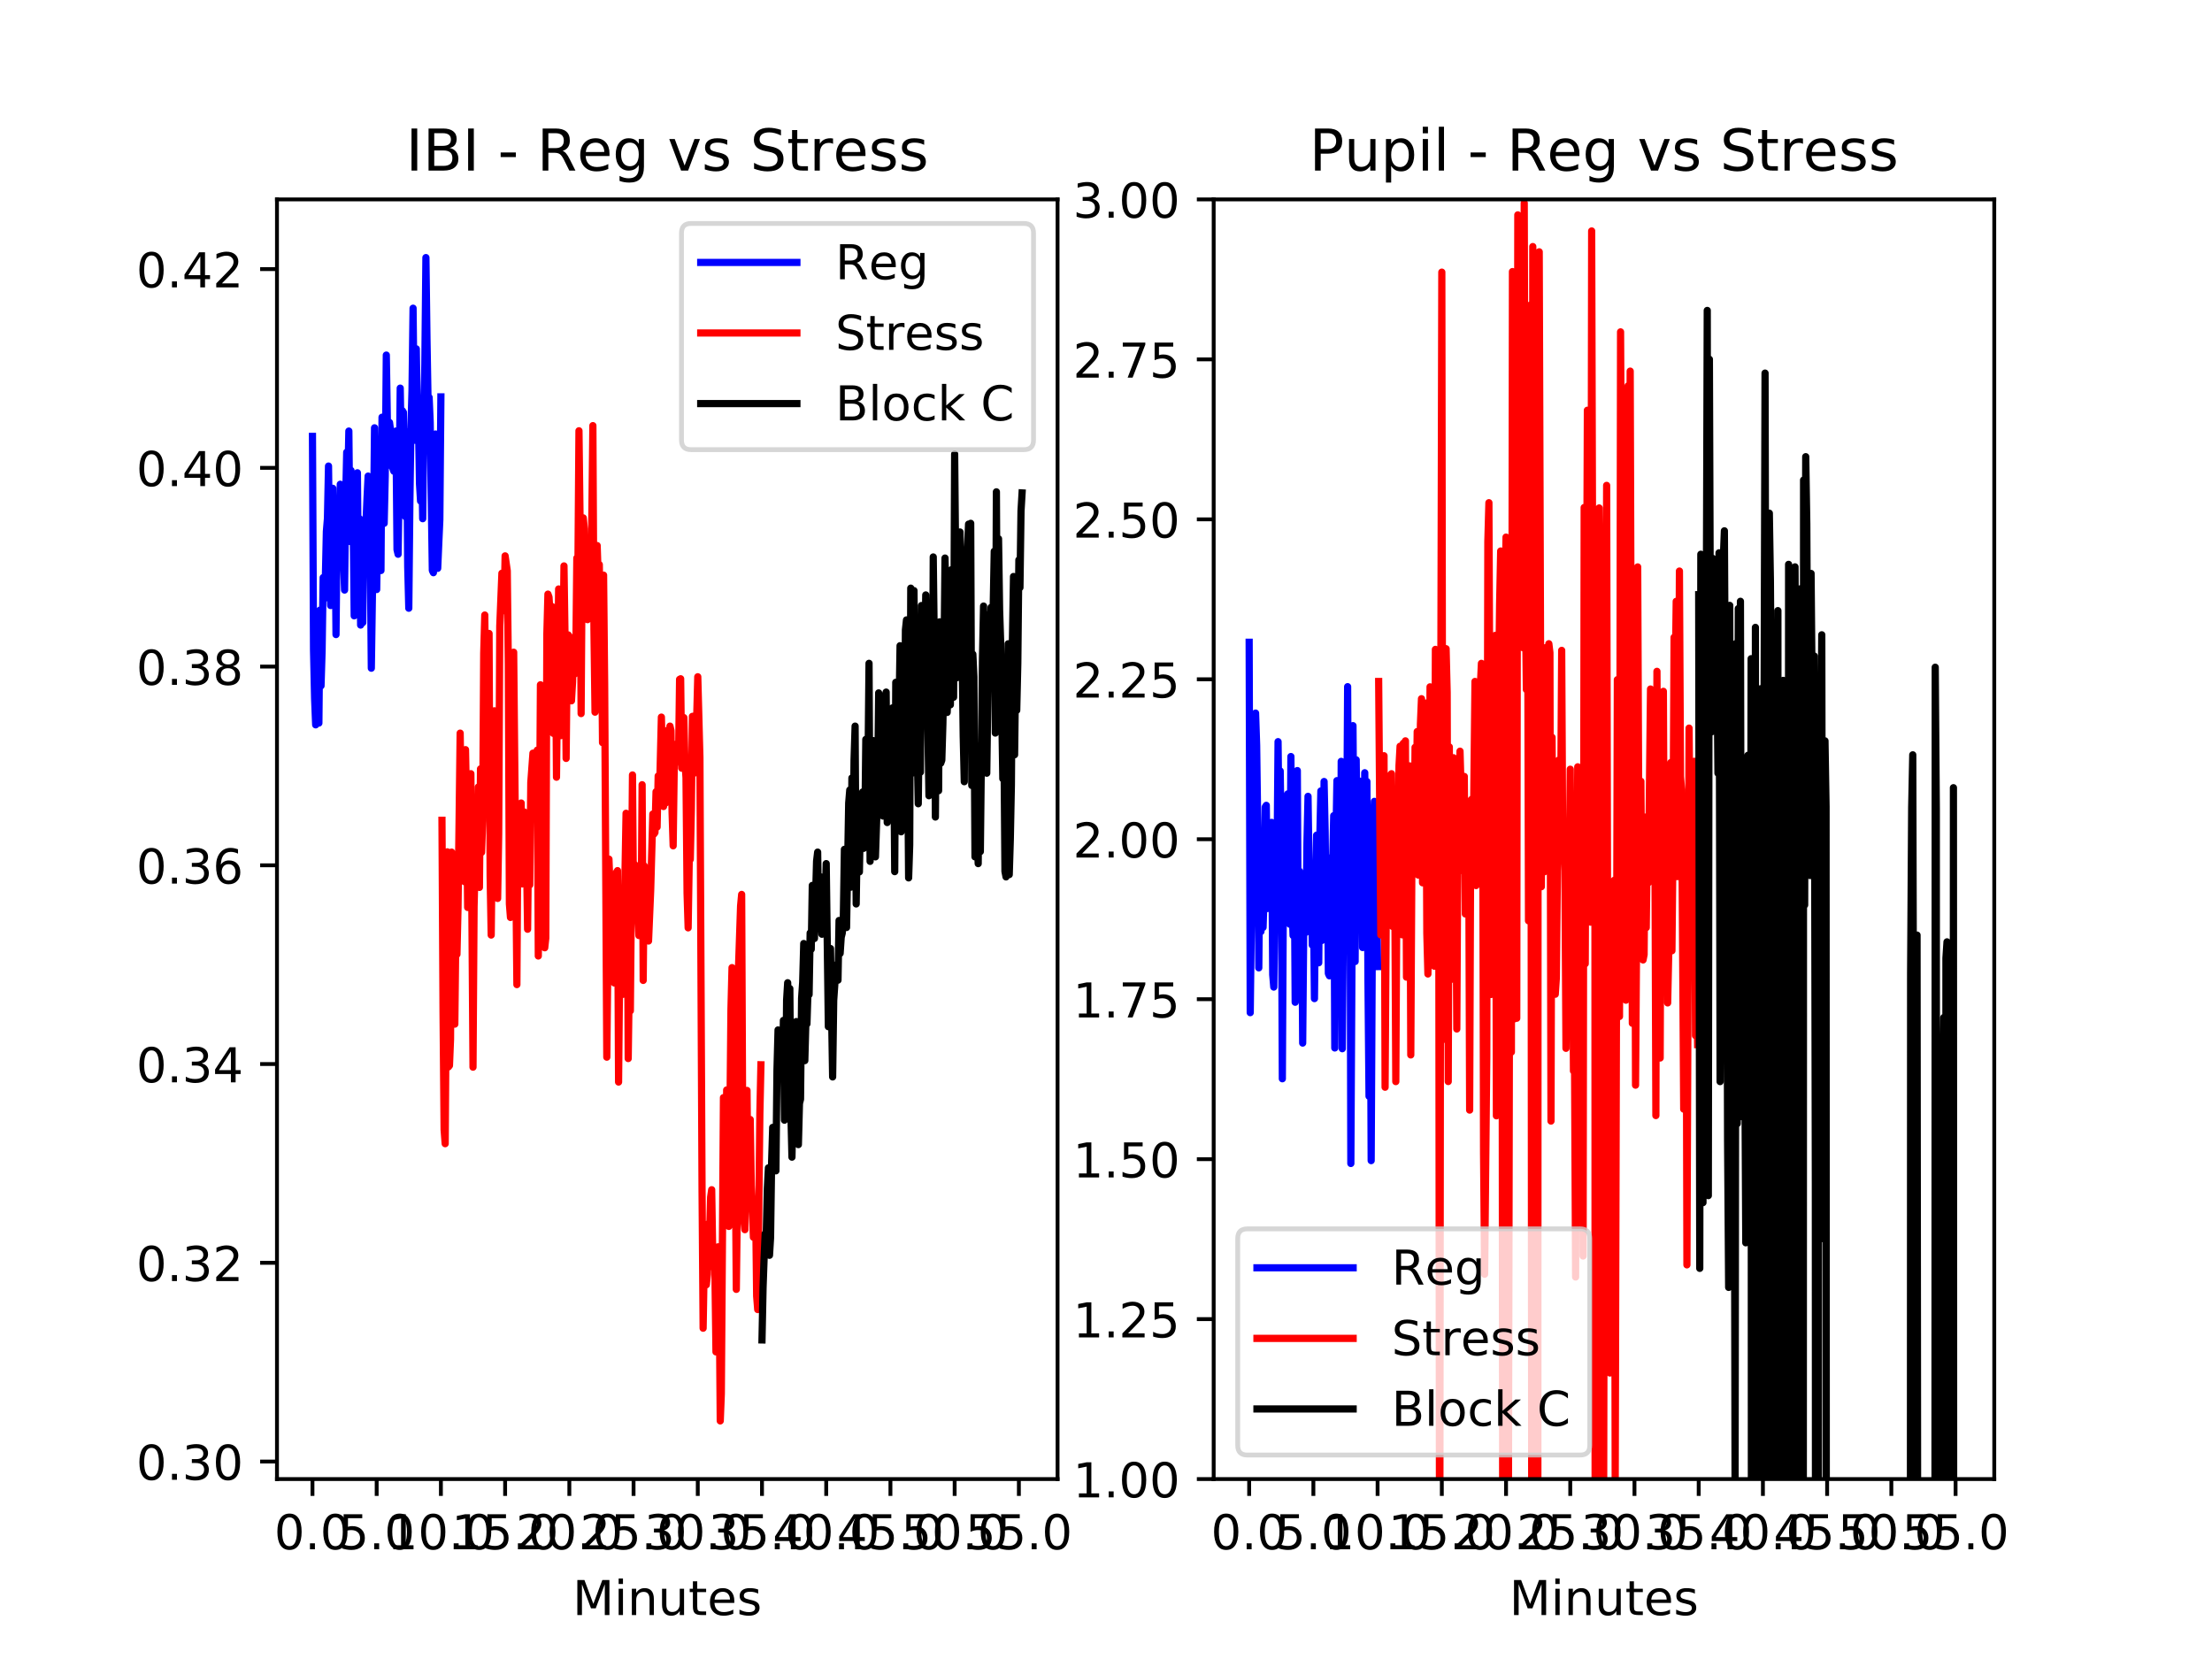 <?xml version="1.0" encoding="utf-8" standalone="no"?>
<!DOCTYPE svg PUBLIC "-//W3C//DTD SVG 1.1//EN"
  "http://www.w3.org/Graphics/SVG/1.1/DTD/svg11.dtd">
<!-- Created with matplotlib (http://matplotlib.org/) -->
<svg height="345pt" version="1.1" viewBox="0 0 460 345" width="460pt" xmlns="http://www.w3.org/2000/svg" xmlns:xlink="http://www.w3.org/1999/xlink">
 <defs>
  <style type="text/css">
*{stroke-linecap:butt;stroke-linejoin:round;}
  </style>
 </defs>
 <g id="figure_1">
  <g id="patch_1">
   <path d="M 0 345.6 
L 460.8 345.6 
L 460.8 0 
L 0 0 
z
" style="fill:#ffffff;"/>
  </g>
  <g id="axes_1">
   <g id="patch_2">
    <path d="M 57.6 307.584 
L 219.927 307.584 
L 219.927 41.472 
L 57.6 41.472 
z
" style="fill:#ffffff;"/>
   </g>
   <g id="matplotlib.axis_1">
    <g id="xtick_1">
     <g id="line2d_1">
      <defs>
       <path d="M 0 0 
L 0 3.5 
" id="ma7b4a12d9a" style="stroke:#000000;stroke-width:0.8;"/>
      </defs>
      <g>
       <use style="stroke:#000000;stroke-width:0.8;" x="64.979" xlink:href="#ma7b4a12d9a" y="307.584"/>
      </g>
     </g>
     <g id="text_1">
      <!-- 0.0 -->
      <defs>
       <path d="M 31.781 66.406 
Q 24.172 66.406 20.328 58.906 
Q 16.5 51.422 16.5 36.375 
Q 16.5 21.391 20.328 13.891 
Q 24.172 6.391 31.781 6.391 
Q 39.453 6.391 43.281 13.891 
Q 47.125 21.391 47.125 36.375 
Q 47.125 51.422 43.281 58.906 
Q 39.453 66.406 31.781 66.406 
z
M 31.781 74.219 
Q 44.047 74.219 50.516 64.516 
Q 56.984 54.828 56.984 36.375 
Q 56.984 17.969 50.516 8.266 
Q 44.047 -1.422 31.781 -1.422 
Q 19.531 -1.422 13.062 8.266 
Q 6.594 17.969 6.594 36.375 
Q 6.594 54.828 13.062 64.516 
Q 19.531 74.219 31.781 74.219 
z
" id="DejaVuSans-30"/>
       <path d="M 10.688 12.406 
L 21 12.406 
L 21 0 
L 10.688 0 
z
" id="DejaVuSans-2e"/>
      </defs>
      <g transform="translate(57.027 322.182)scale(0.1 -0.1)">
       <use xlink:href="#DejaVuSans-30"/>
       <use x="63.623" xlink:href="#DejaVuSans-2e"/>
       <use x="95.41" xlink:href="#DejaVuSans-30"/>
      </g>
     </g>
    </g>
    <g id="xtick_2">
     <g id="line2d_2">
      <g>
       <use style="stroke:#000000;stroke-width:0.8;" x="78.333" xlink:href="#ma7b4a12d9a" y="307.584"/>
      </g>
     </g>
     <g id="text_2">
      <!-- 5.0 -->
      <defs>
       <path d="M 10.797 72.906 
L 49.516 72.906 
L 49.516 64.594 
L 19.828 64.594 
L 19.828 46.734 
Q 21.969 47.469 24.109 47.828 
Q 26.266 48.188 28.422 48.188 
Q 40.625 48.188 47.75 41.5 
Q 54.891 34.812 54.891 23.391 
Q 54.891 11.625 47.562 5.094 
Q 40.234 -1.422 26.906 -1.422 
Q 22.312 -1.422 17.547 -0.641 
Q 12.797 0.141 7.719 1.703 
L 7.719 11.625 
Q 12.109 9.234 16.797 8.062 
Q 21.484 6.891 26.703 6.891 
Q 35.156 6.891 40.078 11.328 
Q 45.016 15.766 45.016 23.391 
Q 45.016 31 40.078 35.438 
Q 35.156 39.891 26.703 39.891 
Q 22.75 39.891 18.812 39.016 
Q 14.891 38.141 10.797 36.281 
z
" id="DejaVuSans-35"/>
      </defs>
      <g transform="translate(70.382 322.182)scale(0.1 -0.1)">
       <use xlink:href="#DejaVuSans-35"/>
       <use x="63.623" xlink:href="#DejaVuSans-2e"/>
       <use x="95.41" xlink:href="#DejaVuSans-30"/>
      </g>
     </g>
    </g>
    <g id="xtick_3">
     <g id="line2d_3">
      <g>
       <use style="stroke:#000000;stroke-width:0.8;" x="91.688" xlink:href="#ma7b4a12d9a" y="307.584"/>
      </g>
     </g>
     <g id="text_3">
      <!-- 10.0 -->
      <defs>
       <path d="M 12.406 8.297 
L 28.516 8.297 
L 28.516 63.922 
L 10.984 60.406 
L 10.984 69.391 
L 28.422 72.906 
L 38.281 72.906 
L 38.281 8.297 
L 54.391 8.297 
L 54.391 0 
L 12.406 0 
z
" id="DejaVuSans-31"/>
      </defs>
      <g transform="translate(80.555 322.182)scale(0.1 -0.1)">
       <use xlink:href="#DejaVuSans-31"/>
       <use x="63.623" xlink:href="#DejaVuSans-30"/>
       <use x="127.246" xlink:href="#DejaVuSans-2e"/>
       <use x="159.033" xlink:href="#DejaVuSans-30"/>
      </g>
     </g>
    </g>
    <g id="xtick_4">
     <g id="line2d_4">
      <g>
       <use style="stroke:#000000;stroke-width:0.8;" x="105.043" xlink:href="#ma7b4a12d9a" y="307.584"/>
      </g>
     </g>
     <g id="text_4">
      <!-- 15.0 -->
      <g transform="translate(93.91 322.182)scale(0.1 -0.1)">
       <use xlink:href="#DejaVuSans-31"/>
       <use x="63.623" xlink:href="#DejaVuSans-35"/>
       <use x="127.246" xlink:href="#DejaVuSans-2e"/>
       <use x="159.033" xlink:href="#DejaVuSans-30"/>
      </g>
     </g>
    </g>
    <g id="xtick_5">
     <g id="line2d_5">
      <g>
       <use style="stroke:#000000;stroke-width:0.8;" x="118.398" xlink:href="#ma7b4a12d9a" y="307.584"/>
      </g>
     </g>
     <g id="text_5">
      <!-- 20.0 -->
      <defs>
       <path d="M 19.188 8.297 
L 53.609 8.297 
L 53.609 0 
L 7.328 0 
L 7.328 8.297 
Q 12.938 14.109 22.625 23.891 
Q 32.328 33.688 34.812 36.531 
Q 39.547 41.844 41.422 45.531 
Q 43.312 49.219 43.312 52.781 
Q 43.312 58.594 39.234 62.25 
Q 35.156 65.922 28.609 65.922 
Q 23.969 65.922 18.812 64.312 
Q 13.672 62.703 7.812 59.422 
L 7.812 69.391 
Q 13.766 71.781 18.938 73 
Q 24.125 74.219 28.422 74.219 
Q 39.75 74.219 46.484 68.547 
Q 53.219 62.891 53.219 53.422 
Q 53.219 48.922 51.531 44.891 
Q 49.859 40.875 45.406 35.406 
Q 44.188 33.984 37.641 27.219 
Q 31.109 20.453 19.188 8.297 
z
" id="DejaVuSans-32"/>
      </defs>
      <g transform="translate(107.265 322.182)scale(0.1 -0.1)">
       <use xlink:href="#DejaVuSans-32"/>
       <use x="63.623" xlink:href="#DejaVuSans-30"/>
       <use x="127.246" xlink:href="#DejaVuSans-2e"/>
       <use x="159.033" xlink:href="#DejaVuSans-30"/>
      </g>
     </g>
    </g>
    <g id="xtick_6">
     <g id="line2d_6">
      <g>
       <use style="stroke:#000000;stroke-width:0.8;" x="131.752" xlink:href="#ma7b4a12d9a" y="307.584"/>
      </g>
     </g>
     <g id="text_6">
      <!-- 25.0 -->
      <g transform="translate(120.62 322.182)scale(0.1 -0.1)">
       <use xlink:href="#DejaVuSans-32"/>
       <use x="63.623" xlink:href="#DejaVuSans-35"/>
       <use x="127.246" xlink:href="#DejaVuSans-2e"/>
       <use x="159.033" xlink:href="#DejaVuSans-30"/>
      </g>
     </g>
    </g>
    <g id="xtick_7">
     <g id="line2d_7">
      <g>
       <use style="stroke:#000000;stroke-width:0.8;" x="145.107" xlink:href="#ma7b4a12d9a" y="307.584"/>
      </g>
     </g>
     <g id="text_7">
      <!-- 30.0 -->
      <defs>
       <path d="M 40.578 39.312 
Q 47.656 37.797 51.625 33 
Q 55.609 28.219 55.609 21.188 
Q 55.609 10.406 48.188 4.484 
Q 40.766 -1.422 27.094 -1.422 
Q 22.516 -1.422 17.656 -0.516 
Q 12.797 0.391 7.625 2.203 
L 7.625 11.719 
Q 11.719 9.328 16.594 8.109 
Q 21.484 6.891 26.812 6.891 
Q 36.078 6.891 40.938 10.547 
Q 45.797 14.203 45.797 21.188 
Q 45.797 27.641 41.281 31.266 
Q 36.766 34.906 28.719 34.906 
L 20.219 34.906 
L 20.219 43.016 
L 29.109 43.016 
Q 36.375 43.016 40.234 45.922 
Q 44.094 48.828 44.094 54.297 
Q 44.094 59.906 40.109 62.906 
Q 36.141 65.922 28.719 65.922 
Q 24.656 65.922 20.016 65.031 
Q 15.375 64.156 9.812 62.312 
L 9.812 71.094 
Q 15.438 72.656 20.344 73.438 
Q 25.25 74.219 29.594 74.219 
Q 40.828 74.219 47.359 69.109 
Q 53.906 64.016 53.906 55.328 
Q 53.906 49.266 50.438 45.094 
Q 46.969 40.922 40.578 39.312 
z
" id="DejaVuSans-33"/>
      </defs>
      <g transform="translate(133.974 322.182)scale(0.1 -0.1)">
       <use xlink:href="#DejaVuSans-33"/>
       <use x="63.623" xlink:href="#DejaVuSans-30"/>
       <use x="127.246" xlink:href="#DejaVuSans-2e"/>
       <use x="159.033" xlink:href="#DejaVuSans-30"/>
      </g>
     </g>
    </g>
    <g id="xtick_8">
     <g id="line2d_8">
      <g>
       <use style="stroke:#000000;stroke-width:0.8;" x="158.462" xlink:href="#ma7b4a12d9a" y="307.584"/>
      </g>
     </g>
     <g id="text_8">
      <!-- 35.0 -->
      <g transform="translate(147.329 322.182)scale(0.1 -0.1)">
       <use xlink:href="#DejaVuSans-33"/>
       <use x="63.623" xlink:href="#DejaVuSans-35"/>
       <use x="127.246" xlink:href="#DejaVuSans-2e"/>
       <use x="159.033" xlink:href="#DejaVuSans-30"/>
      </g>
     </g>
    </g>
    <g id="xtick_9">
     <g id="line2d_9">
      <g>
       <use style="stroke:#000000;stroke-width:0.8;" x="171.817" xlink:href="#ma7b4a12d9a" y="307.584"/>
      </g>
     </g>
     <g id="text_9">
      <!-- 40.0 -->
      <defs>
       <path d="M 37.797 64.312 
L 12.891 25.391 
L 37.797 25.391 
z
M 35.203 72.906 
L 47.609 72.906 
L 47.609 25.391 
L 58.016 25.391 
L 58.016 17.188 
L 47.609 17.188 
L 47.609 0 
L 37.797 0 
L 37.797 17.188 
L 4.891 17.188 
L 4.891 26.703 
z
" id="DejaVuSans-34"/>
      </defs>
      <g transform="translate(160.684 322.182)scale(0.1 -0.1)">
       <use xlink:href="#DejaVuSans-34"/>
       <use x="63.623" xlink:href="#DejaVuSans-30"/>
       <use x="127.246" xlink:href="#DejaVuSans-2e"/>
       <use x="159.033" xlink:href="#DejaVuSans-30"/>
      </g>
     </g>
    </g>
    <g id="xtick_10">
     <g id="line2d_10">
      <g>
       <use style="stroke:#000000;stroke-width:0.8;" x="185.171" xlink:href="#ma7b4a12d9a" y="307.584"/>
      </g>
     </g>
     <g id="text_10">
      <!-- 45.0 -->
      <g transform="translate(174.039 322.182)scale(0.1 -0.1)">
       <use xlink:href="#DejaVuSans-34"/>
       <use x="63.623" xlink:href="#DejaVuSans-35"/>
       <use x="127.246" xlink:href="#DejaVuSans-2e"/>
       <use x="159.033" xlink:href="#DejaVuSans-30"/>
      </g>
     </g>
    </g>
    <g id="xtick_11">
     <g id="line2d_11">
      <g>
       <use style="stroke:#000000;stroke-width:0.8;" x="198.526" xlink:href="#ma7b4a12d9a" y="307.584"/>
      </g>
     </g>
     <g id="text_11">
      <!-- 50.0 -->
      <g transform="translate(187.393 322.182)scale(0.1 -0.1)">
       <use xlink:href="#DejaVuSans-35"/>
       <use x="63.623" xlink:href="#DejaVuSans-30"/>
       <use x="127.246" xlink:href="#DejaVuSans-2e"/>
       <use x="159.033" xlink:href="#DejaVuSans-30"/>
      </g>
     </g>
    </g>
    <g id="xtick_12">
     <g id="line2d_12">
      <g>
       <use style="stroke:#000000;stroke-width:0.8;" x="211.881" xlink:href="#ma7b4a12d9a" y="307.584"/>
      </g>
     </g>
     <g id="text_12">
      <!-- 55.0 -->
      <g transform="translate(200.748 322.182)scale(0.1 -0.1)">
       <use xlink:href="#DejaVuSans-35"/>
       <use x="63.623" xlink:href="#DejaVuSans-35"/>
       <use x="127.246" xlink:href="#DejaVuSans-2e"/>
       <use x="159.033" xlink:href="#DejaVuSans-30"/>
      </g>
     </g>
    </g>
    <g id="text_13">
     <!-- Minutes -->
     <defs>
      <path d="M 9.812 72.906 
L 24.516 72.906 
L 43.109 23.297 
L 61.812 72.906 
L 76.516 72.906 
L 76.516 0 
L 66.891 0 
L 66.891 64.016 
L 48.094 14.016 
L 38.188 14.016 
L 19.391 64.016 
L 19.391 0 
L 9.812 0 
z
" id="DejaVuSans-4d"/>
      <path d="M 9.422 54.688 
L 18.406 54.688 
L 18.406 0 
L 9.422 0 
z
M 9.422 75.984 
L 18.406 75.984 
L 18.406 64.594 
L 9.422 64.594 
z
" id="DejaVuSans-69"/>
      <path d="M 54.891 33.016 
L 54.891 0 
L 45.906 0 
L 45.906 32.719 
Q 45.906 40.484 42.875 44.328 
Q 39.844 48.188 33.797 48.188 
Q 26.516 48.188 22.312 43.547 
Q 18.109 38.922 18.109 30.906 
L 18.109 0 
L 9.078 0 
L 9.078 54.688 
L 18.109 54.688 
L 18.109 46.188 
Q 21.344 51.125 25.703 53.562 
Q 30.078 56 35.797 56 
Q 45.219 56 50.047 50.172 
Q 54.891 44.344 54.891 33.016 
z
" id="DejaVuSans-6e"/>
      <path d="M 8.5 21.578 
L 8.5 54.688 
L 17.484 54.688 
L 17.484 21.922 
Q 17.484 14.156 20.5 10.266 
Q 23.531 6.391 29.594 6.391 
Q 36.859 6.391 41.078 11.031 
Q 45.312 15.672 45.312 23.688 
L 45.312 54.688 
L 54.297 54.688 
L 54.297 0 
L 45.312 0 
L 45.312 8.406 
Q 42.047 3.422 37.719 1 
Q 33.406 -1.422 27.688 -1.422 
Q 18.266 -1.422 13.375 4.438 
Q 8.5 10.297 8.5 21.578 
z
M 31.109 56 
z
" id="DejaVuSans-75"/>
      <path d="M 18.312 70.219 
L 18.312 54.688 
L 36.812 54.688 
L 36.812 47.703 
L 18.312 47.703 
L 18.312 18.016 
Q 18.312 11.328 20.141 9.422 
Q 21.969 7.516 27.594 7.516 
L 36.812 7.516 
L 36.812 0 
L 27.594 0 
Q 17.188 0 13.234 3.875 
Q 9.281 7.766 9.281 18.016 
L 9.281 47.703 
L 2.688 47.703 
L 2.688 54.688 
L 9.281 54.688 
L 9.281 70.219 
z
" id="DejaVuSans-74"/>
      <path d="M 56.203 29.594 
L 56.203 25.203 
L 14.891 25.203 
Q 15.484 15.922 20.484 11.062 
Q 25.484 6.203 34.422 6.203 
Q 39.594 6.203 44.453 7.469 
Q 49.312 8.734 54.109 11.281 
L 54.109 2.781 
Q 49.266 0.734 44.188 -0.344 
Q 39.109 -1.422 33.891 -1.422 
Q 20.797 -1.422 13.156 6.188 
Q 5.516 13.812 5.516 26.812 
Q 5.516 40.234 12.766 48.109 
Q 20.016 56 32.328 56 
Q 43.359 56 49.781 48.891 
Q 56.203 41.797 56.203 29.594 
z
M 47.219 32.234 
Q 47.125 39.594 43.094 43.984 
Q 39.062 48.391 32.422 48.391 
Q 24.906 48.391 20.391 44.141 
Q 15.875 39.891 15.188 32.172 
z
" id="DejaVuSans-65"/>
      <path d="M 44.281 53.078 
L 44.281 44.578 
Q 40.484 46.531 36.375 47.5 
Q 32.281 48.484 27.875 48.484 
Q 21.188 48.484 17.844 46.438 
Q 14.5 44.391 14.5 40.281 
Q 14.5 37.156 16.891 35.375 
Q 19.281 33.594 26.516 31.984 
L 29.594 31.297 
Q 39.156 29.25 43.188 25.516 
Q 47.219 21.781 47.219 15.094 
Q 47.219 7.469 41.188 3.016 
Q 35.156 -1.422 24.609 -1.422 
Q 20.219 -1.422 15.453 -0.562 
Q 10.688 0.297 5.422 2 
L 5.422 11.281 
Q 10.406 8.688 15.234 7.391 
Q 20.062 6.109 24.812 6.109 
Q 31.156 6.109 34.562 8.281 
Q 37.984 10.453 37.984 14.406 
Q 37.984 18.062 35.516 20.016 
Q 33.062 21.969 24.703 23.781 
L 21.578 24.516 
Q 13.234 26.266 9.516 29.906 
Q 5.812 33.547 5.812 39.891 
Q 5.812 47.609 11.281 51.797 
Q 16.75 56 26.812 56 
Q 31.781 56 36.172 55.266 
Q 40.578 54.547 44.281 53.078 
z
" id="DejaVuSans-73"/>
     </defs>
     <g transform="translate(119.082 335.861)scale(0.1 -0.1)">
      <use xlink:href="#DejaVuSans-4d"/>
      <use x="86.279" xlink:href="#DejaVuSans-69"/>
      <use x="114.062" xlink:href="#DejaVuSans-6e"/>
      <use x="177.441" xlink:href="#DejaVuSans-75"/>
      <use x="240.82" xlink:href="#DejaVuSans-74"/>
      <use x="280.029" xlink:href="#DejaVuSans-65"/>
      <use x="341.553" xlink:href="#DejaVuSans-73"/>
     </g>
    </g>
   </g>
   <g id="matplotlib.axis_2">
    <g id="ytick_1">
     <g id="line2d_13">
      <defs>
       <path d="M 0 0 
L -3.5 0 
" id="m2647ffbd67" style="stroke:#000000;stroke-width:0.8;"/>
      </defs>
      <g>
       <use style="stroke:#000000;stroke-width:0.8;" x="57.6" xlink:href="#m2647ffbd67" y="303.934"/>
      </g>
     </g>
     <g id="text_14">
      <!-- 0.30 -->
      <g transform="translate(28.334 307.733)scale(0.1 -0.1)">
       <use xlink:href="#DejaVuSans-30"/>
       <use x="63.623" xlink:href="#DejaVuSans-2e"/>
       <use x="95.41" xlink:href="#DejaVuSans-33"/>
       <use x="159.033" xlink:href="#DejaVuSans-30"/>
      </g>
     </g>
    </g>
    <g id="ytick_2">
     <g id="line2d_14">
      <g>
       <use style="stroke:#000000;stroke-width:0.8;" x="57.6" xlink:href="#m2647ffbd67" y="262.605"/>
      </g>
     </g>
     <g id="text_15">
      <!-- 0.32 -->
      <g transform="translate(28.334 266.404)scale(0.1 -0.1)">
       <use xlink:href="#DejaVuSans-30"/>
       <use x="63.623" xlink:href="#DejaVuSans-2e"/>
       <use x="95.41" xlink:href="#DejaVuSans-33"/>
       <use x="159.033" xlink:href="#DejaVuSans-32"/>
      </g>
     </g>
    </g>
    <g id="ytick_3">
     <g id="line2d_15">
      <g>
       <use style="stroke:#000000;stroke-width:0.8;" x="57.6" xlink:href="#m2647ffbd67" y="221.276"/>
      </g>
     </g>
     <g id="text_16">
      <!-- 0.34 -->
      <g transform="translate(28.334 225.075)scale(0.1 -0.1)">
       <use xlink:href="#DejaVuSans-30"/>
       <use x="63.623" xlink:href="#DejaVuSans-2e"/>
       <use x="95.41" xlink:href="#DejaVuSans-33"/>
       <use x="159.033" xlink:href="#DejaVuSans-34"/>
      </g>
     </g>
    </g>
    <g id="ytick_4">
     <g id="line2d_16">
      <g>
       <use style="stroke:#000000;stroke-width:0.8;" x="57.6" xlink:href="#m2647ffbd67" y="179.947"/>
      </g>
     </g>
     <g id="text_17">
      <!-- 0.36 -->
      <defs>
       <path d="M 33.016 40.375 
Q 26.375 40.375 22.484 35.828 
Q 18.609 31.297 18.609 23.391 
Q 18.609 15.531 22.484 10.953 
Q 26.375 6.391 33.016 6.391 
Q 39.656 6.391 43.531 10.953 
Q 47.406 15.531 47.406 23.391 
Q 47.406 31.297 43.531 35.828 
Q 39.656 40.375 33.016 40.375 
z
M 52.594 71.297 
L 52.594 62.312 
Q 48.875 64.062 45.094 64.984 
Q 41.312 65.922 37.594 65.922 
Q 27.828 65.922 22.672 59.328 
Q 17.531 52.734 16.797 39.406 
Q 19.672 43.656 24.016 45.922 
Q 28.375 48.188 33.594 48.188 
Q 44.578 48.188 50.953 41.516 
Q 57.328 34.859 57.328 23.391 
Q 57.328 12.156 50.688 5.359 
Q 44.047 -1.422 33.016 -1.422 
Q 20.359 -1.422 13.672 8.266 
Q 6.984 17.969 6.984 36.375 
Q 6.984 53.656 15.188 63.938 
Q 23.391 74.219 37.203 74.219 
Q 40.922 74.219 44.703 73.484 
Q 48.484 72.75 52.594 71.297 
z
" id="DejaVuSans-36"/>
      </defs>
      <g transform="translate(28.334 183.747)scale(0.1 -0.1)">
       <use xlink:href="#DejaVuSans-30"/>
       <use x="63.623" xlink:href="#DejaVuSans-2e"/>
       <use x="95.41" xlink:href="#DejaVuSans-33"/>
       <use x="159.033" xlink:href="#DejaVuSans-36"/>
      </g>
     </g>
    </g>
    <g id="ytick_5">
     <g id="line2d_17">
      <g>
       <use style="stroke:#000000;stroke-width:0.8;" x="57.6" xlink:href="#m2647ffbd67" y="138.619"/>
      </g>
     </g>
     <g id="text_18">
      <!-- 0.38 -->
      <defs>
       <path d="M 31.781 34.625 
Q 24.75 34.625 20.719 30.859 
Q 16.703 27.094 16.703 20.516 
Q 16.703 13.922 20.719 10.156 
Q 24.75 6.391 31.781 6.391 
Q 38.812 6.391 42.859 10.172 
Q 46.922 13.969 46.922 20.516 
Q 46.922 27.094 42.891 30.859 
Q 38.875 34.625 31.781 34.625 
z
M 21.922 38.812 
Q 15.578 40.375 12.031 44.719 
Q 8.5 49.078 8.5 55.328 
Q 8.5 64.062 14.719 69.141 
Q 20.953 74.219 31.781 74.219 
Q 42.672 74.219 48.875 69.141 
Q 55.078 64.062 55.078 55.328 
Q 55.078 49.078 51.531 44.719 
Q 48 40.375 41.703 38.812 
Q 48.828 37.156 52.797 32.312 
Q 56.781 27.484 56.781 20.516 
Q 56.781 9.906 50.312 4.234 
Q 43.844 -1.422 31.781 -1.422 
Q 19.734 -1.422 13.25 4.234 
Q 6.781 9.906 6.781 20.516 
Q 6.781 27.484 10.781 32.312 
Q 14.797 37.156 21.922 38.812 
z
M 18.312 54.391 
Q 18.312 48.734 21.844 45.562 
Q 25.391 42.391 31.781 42.391 
Q 38.141 42.391 41.719 45.562 
Q 45.312 48.734 45.312 54.391 
Q 45.312 60.062 41.719 63.234 
Q 38.141 66.406 31.781 66.406 
Q 25.391 66.406 21.844 63.234 
Q 18.312 60.062 18.312 54.391 
z
" id="DejaVuSans-38"/>
      </defs>
      <g transform="translate(28.334 142.418)scale(0.1 -0.1)">
       <use xlink:href="#DejaVuSans-30"/>
       <use x="63.623" xlink:href="#DejaVuSans-2e"/>
       <use x="95.41" xlink:href="#DejaVuSans-33"/>
       <use x="159.033" xlink:href="#DejaVuSans-38"/>
      </g>
     </g>
    </g>
    <g id="ytick_6">
     <g id="line2d_18">
      <g>
       <use style="stroke:#000000;stroke-width:0.8;" x="57.6" xlink:href="#m2647ffbd67" y="97.29"/>
      </g>
     </g>
     <g id="text_19">
      <!-- 0.40 -->
      <g transform="translate(28.334 101.089)scale(0.1 -0.1)">
       <use xlink:href="#DejaVuSans-30"/>
       <use x="63.623" xlink:href="#DejaVuSans-2e"/>
       <use x="95.41" xlink:href="#DejaVuSans-34"/>
       <use x="159.033" xlink:href="#DejaVuSans-30"/>
      </g>
     </g>
    </g>
    <g id="ytick_7">
     <g id="line2d_19">
      <g>
       <use style="stroke:#000000;stroke-width:0.8;" x="57.6" xlink:href="#m2647ffbd67" y="55.961"/>
      </g>
     </g>
     <g id="text_20">
      <!-- 0.42 -->
      <g transform="translate(28.334 59.76)scale(0.1 -0.1)">
       <use xlink:href="#DejaVuSans-30"/>
       <use x="63.623" xlink:href="#DejaVuSans-2e"/>
       <use x="95.41" xlink:href="#DejaVuSans-34"/>
       <use x="159.033" xlink:href="#DejaVuSans-32"/>
      </g>
     </g>
    </g>
   </g>
   <g id="line2d_20">
    <path clip-path="url(#p3364dd2370)" d="M 64.979 90.749 
L 65.201 135.178 
L 65.424 145.217 
L 65.646 150.738 
L 65.869 135.065 
L 66.091 136.532 
L 66.314 150.374 
L 66.537 126.883 
L 66.759 142.626 
L 66.982 135.29 
L 67.204 120.111 
L 67.427 124.513 
L 67.649 120.901 
L 67.872 110.519 
L 68.095 107.81 
L 68.317 96.92 
L 68.54 115.541 
L 68.762 125.923 
L 68.985 114.13 
L 69.208 101.547 
L 69.43 118.419 
L 69.653 106.287 
L 69.875 131.961 
L 70.098 110.462 
L 70.32 116.839 
L 70.543 113.961 
L 70.766 100.7 
L 70.988 117.629 
L 71.211 113.848 
L 71.433 116.274 
L 71.656 122.707 
L 71.878 104.086 
L 72.101 94.042 
L 72.324 100.587 
L 72.546 89.641 
L 72.769 112.607 
L 72.991 97.823 
L 73.214 102.45 
L 73.437 107.697 
L 73.659 128.068 
L 73.882 124.061 
L 74.104 99.854 
L 74.327 98.32 
L 74.549 123.892 
L 74.772 107.867 
L 74.995 129.986 
L 75.217 122.933 
L 75.44 129.478 
L 75.662 110.462 
L 75.885 111.591 
L 76.107 108.826 
L 76.33 103.522 
L 76.553 99.008 
L 76.775 117.967 
L 76.998 114.187 
L 77.22 138.958 
L 77.443 123.836 
L 77.666 109.616 
L 77.888 88.963 
L 78.111 101.772 
L 78.333 122.594 
L 78.556 107.077 
L 78.778 109.221 
L 79.001 106.117 
L 79.224 118.644 
L 79.446 86.763 
L 79.669 102.619 
L 79.891 108.826 
L 80.114 98.838 
L 80.337 73.841 
L 80.559 87.855 
L 80.782 96.75 
L 81.004 87.855 
L 81.227 89.584 
L 81.449 90.882 
L 81.672 97.315 
L 81.895 97.992 
L 82.117 96.863 
L 82.34 89.641 
L 82.562 114.299 
L 82.785 115.259 
L 83.007 100.813 
L 83.23 80.715 
L 83.453 94.155 
L 83.675 85.408 
L 83.898 85.762 
L 84.12 102.845 
L 84.343 107.472 
L 84.566 89.81 
L 84.788 117.798 
L 85.011 126.488 
L 85.233 104.594 
L 85.456 89.076 
L 85.678 81.33 
L 85.901 64.094 
L 86.124 84.839 
L 86.346 91.559 
L 86.569 72.543 
L 86.791 85.886 
L 87.014 87.44 
L 87.236 100.587 
L 87.459 104.199 
L 87.682 94.945 
L 87.904 107.867 
L 88.127 87.855 
L 88.349 75.79 
L 88.572 53.568 
L 88.795 70.558 
L 89.017 83.603 
L 89.24 82.644 
L 89.462 87.855 
L 89.685 103.691 
L 89.907 118.644 
L 90.13 119.096 
L 90.353 99.741 
L 90.575 90.261 
L 90.798 110.293 
L 91.02 118.193 
L 91.243 113.002 
L 91.465 108.092 
L 91.688 82.531 
" style="fill:none;stroke:#0000ff;stroke-linecap:square;stroke-width:1.5;"/>
   </g>
   <g id="line2d_21">
    <path clip-path="url(#p3364dd2370)" d="M 91.911 170.584 
L 92.133 210.411 
L 92.356 234.933 
L 92.578 237.835 
L 93.024 177.147 
L 93.246 221.874 
L 93.469 221.584 
L 93.691 216.07 
L 93.914 177.199 
L 94.136 198.804 
L 94.359 189.856 
L 94.582 212.975 
L 94.804 193.137 
L 95.027 198.465 
L 95.249 188.71 
L 95.694 152.457 
L 96.14 182.095 
L 96.362 170.115 
L 96.585 183.345 
L 96.807 155.895 
L 97.03 167.615 
L 97.253 188.71 
L 97.475 174.751 
L 97.698 175.219 
L 97.92 160.895 
L 98.365 221.923 
L 98.588 188.501 
L 98.811 179.438 
L 99.033 180.063 
L 99.256 176.261 
L 99.478 163.656 
L 99.701 184.543 
L 99.924 159.893 
L 100.146 177.251 
L 100.369 170.74 
L 100.591 135.911 
L 100.814 127.898 
L 101.036 151.051 
L 101.259 149.736 
L 101.482 156.937 
L 101.704 131.735 
L 101.927 182.147 
L 102.149 194.451 
L 102.372 174.542 
L 102.594 174.021 
L 102.817 147.817 
L 103.485 186.835 
L 103.707 173.344 
L 103.93 130.212 
L 104.375 119.209 
L 104.598 126.996 
L 104.82 126.996 
L 105.043 115.597 
L 105.488 118.701 
L 105.711 138.186 
L 105.933 187.981 
L 106.156 190.793 
L 106.378 157.874 
L 106.601 175.688 
L 106.823 135.633 
L 107.491 204.753 
L 107.714 169.334 
L 107.936 171.261 
L 108.159 178.813 
L 108.382 166.99 
L 108.604 183.814 
L 109.049 168.865 
L 109.494 178.345 
L 109.717 193.241 
L 109.94 172.615 
L 110.162 184.022 
L 110.385 162.718 
L 110.83 156.624 
L 111.052 163.708 
L 111.275 156.833 
L 111.498 160.218 
L 111.72 155.999 
L 111.943 198.804 
L 112.165 176.261 
L 112.388 142.405 
L 112.833 177.251 
L 113.056 172.667 
L 113.278 197.096 
L 113.501 195.064 
L 113.723 131.905 
L 113.946 123.553 
L 114.169 124.174 
L 114.614 130.945 
L 114.836 126.149 
L 115.059 152.509 
L 115.281 131.623 
L 115.504 129.817 
L 115.727 161.625 
L 116.172 122.481 
L 116.394 147.197 
L 116.617 152.978 
L 117.062 136.814 
L 117.285 117.685 
L 117.507 132.92 
L 117.73 157.718 
L 117.952 136.137 
L 118.175 132.039 
L 118.398 140.482 
L 118.62 137.04 
L 118.843 145.738 
L 119.065 141.836 
L 119.288 132.525 
L 119.511 140.165 
L 119.733 137.378 
L 119.956 116.049 
L 120.178 118.926 
L 120.401 89.584 
L 120.623 107.81 
L 120.846 148.395 
L 121.069 115.936 
L 121.291 107.697 
L 121.514 109.954 
L 121.736 124.005 
L 121.959 128.745 
L 122.181 128.858 
L 122.404 124.569 
L 122.627 126.883 
L 122.849 127.391 
L 123.294 88.512 
L 123.517 130.889 
L 123.74 148.099 
L 124.185 113.453 
L 124.407 120.168 
L 124.63 117.403 
L 124.852 131.51 
L 125.075 130.099 
L 125.298 154.437 
L 125.52 119.604 
L 125.743 142.4 
L 126.188 219.843 
L 126.633 178.657 
L 126.856 184.335 
L 127.078 196.419 
L 127.301 192.177 
L 127.746 204.414 
L 127.969 197.773 
L 128.191 181.418 
L 128.414 181.053 
L 128.636 225.018 
L 128.859 201.315 
L 129.081 198.078 
L 129.304 198.138 
L 129.527 206.784 
L 130.194 169.125 
L 130.417 173.188 
L 130.639 220.133 
L 130.862 203.834 
L 131.085 210.218 
L 131.53 161.156 
L 131.752 189.387 
L 131.975 179.751 
L 132.198 187.929 
L 132.42 191.314 
L 132.643 189.699 
L 132.865 194.547 
L 133.088 186.366 
L 133.31 193.866 
L 133.533 163.187 
L 133.756 203.882 
L 133.978 180.063 
L 134.201 188.762 
L 134.423 192.825 
L 134.646 182.928 
L 134.868 195.689 
L 135.314 185.116 
L 135.759 169.281 
L 135.981 173.448 
L 136.204 173.136 
L 136.427 164.646 
L 136.649 171.99 
L 136.872 161.364 
L 137.094 167.302 
L 137.539 149.124 
L 137.985 167.719 
L 138.207 159.281 
L 138.43 166.99 
L 138.652 153.655 
L 138.875 151.832 
L 139.098 157.666 
L 139.32 150.999 
L 139.543 151.936 
L 139.765 168.969 
L 139.988 175.896 
L 140.21 159.437 
L 140.656 154.958 
L 140.878 154.593 
L 141.101 158.343 
L 141.323 141.272 
L 141.546 141.154 
L 141.768 159.75 
L 142.214 149.228 
L 142.436 158.343 
L 142.659 161.729 
L 142.881 185.741 
L 143.104 192.951 
L 143.327 179.074 
L 143.549 178.709 
L 143.772 168.292 
L 143.994 148.968 
L 144.217 160.895 
L 144.439 148.863 
L 144.662 152.093 
L 144.885 149.115 
L 145.107 140.738 
L 145.552 157.579 
L 145.997 247.547 
L 146.22 276.212 
L 146.443 262.941 
L 146.665 259.284 
L 146.888 267.184 
L 147.11 265.017 
L 147.333 254.454 
L 147.556 257.162 
L 147.778 248.96 
L 148.001 247.412 
L 148.223 261.27 
L 148.668 264.205 
L 148.891 281.133 
L 149.114 263.934 
L 149.336 259.284 
L 149.559 268.629 
L 149.781 295.488 
L 150.004 289.8 
L 150.449 228.259 
L 150.672 244.752 
L 150.894 250.256 
L 151.117 226.663 
L 151.339 249.733 
L 151.562 255.041 
L 152.007 209.928 
L 152.23 201.222 
L 152.452 230.484 
L 152.675 241.124 
L 152.897 239.576 
L 153.12 268.132 
L 153.343 249.927 
L 153.565 201.56 
L 154.01 188.397 
L 154.233 186.001 
L 154.455 236.046 
L 154.678 253.19 
L 154.901 255.718 
L 155.346 226.759 
L 155.568 248.947 
L 155.791 249.54 
L 156.014 232.805 
L 156.236 246.541 
L 156.681 257.298 
L 156.904 255.898 
L 157.126 249.985 
L 157.349 269.531 
L 157.572 272.33 
L 158.017 231.644 
L 158.239 221.427 
L 158.239 221.427 
" style="fill:none;stroke:#ff0000;stroke-linecap:square;stroke-width:1.5;"/>
   </g>
   <g id="line2d_22">
    <path clip-path="url(#p3364dd2370)" d="M 158.462 278.65 
L 158.685 267.726 
L 158.907 261.451 
L 159.13 256.53 
L 159.352 256.621 
L 159.575 247.141 
L 159.797 242.865 
L 160.02 261.045 
L 160.243 257.375 
L 160.465 241.588 
L 160.688 234.45 
L 161.355 243.484 
L 161.578 222.551 
L 161.801 214.184 
L 162.023 220.617 
L 162.246 216.264 
L 162.468 218.489 
L 162.691 224.389 
L 162.914 212.201 
L 163.136 232.95 
L 163.359 230.629 
L 163.581 207.945 
L 163.804 204.366 
L 164.026 216.554 
L 164.249 205.575 
L 164.472 231.499 
L 164.694 240.64 
L 164.917 228.984 
L 165.139 224.099 
L 165.362 226.517 
L 165.584 212.443 
L 165.807 212.927 
L 166.03 238.029 
L 166.252 229.468 
L 166.475 228.597 
L 166.697 207.606 
L 166.92 204.269 
L 167.143 196.21 
L 167.365 220.568 
L 167.588 212.395 
L 167.81 212.927 
L 168.033 205.742 
L 168.255 206.832 
L 168.478 194.015 
L 168.701 197.408 
L 168.923 184.126 
L 169.368 195.169 
L 169.813 179.074 
L 170.036 177.199 
L 170.259 193.137 
L 170.481 190.012 
L 170.704 182.355 
L 170.926 194.283 
L 171.149 186.574 
L 171.372 185.793 
L 171.594 187.824 
L 171.817 179.595 
L 172.262 213.507 
L 172.707 197.252 
L 173.152 223.954 
L 173.375 208.034 
L 173.82 201.512 
L 174.042 200.534 
L 174.265 203.834 
L 174.488 191.418 
L 174.71 198.272 
L 174.933 194.908 
L 175.155 194.023 
L 175.378 190.793 
L 175.601 176.626 
L 175.823 176.834 
L 176.046 192.877 
L 176.491 166.99 
L 176.713 164.281 
L 176.936 184.491 
L 177.159 161.781 
L 177.381 180.063 
L 177.604 158.083 
L 177.826 150.999 
L 178.049 187.981 
L 178.272 174.126 
L 178.494 176.365 
L 178.717 181.314 
L 178.939 169.281 
L 179.384 164.698 
L 179.607 176.417 
L 179.83 174.23 
L 180.052 153.76 
L 180.275 160.479 
L 180.497 160.322 
L 180.72 137.942 
L 180.942 179.126 
L 181.61 154.02 
L 181.833 175.376 
L 182.055 178.188 
L 182.501 164.646 
L 182.723 144.093 
L 182.946 167.51 
L 183.168 144.644 
L 183.391 148.438 
L 183.613 169.698 
L 183.836 154.645 
L 184.059 158.031 
L 184.281 143.924 
L 184.504 171.052 
L 184.726 150.582 
L 184.949 166 
L 185.171 163.864 
L 185.617 147.197 
L 185.839 152.822 
L 186.062 181.261 
L 186.284 141.892 
L 186.507 151.468 
L 186.73 148.603 
L 186.952 148.269 
L 187.175 134.279 
L 187.397 172.98 
L 187.62 163.604 
L 187.842 140.595 
L 188.065 165.427 
L 188.288 131.002 
L 188.51 128.914 
L 188.955 182.564 
L 189.178 175.688 
L 189.4 122.312 
L 189.623 160.843 
L 189.846 149.488 
L 190.068 122.82 
L 190.291 146.745 
L 190.513 149.228 
L 190.736 155.374 
L 190.959 167.146 
L 191.181 146.832 
L 191.404 160.583 
L 191.626 125.923 
L 191.849 144.319 
L 192.071 144.696 
L 192.294 138.958 
L 192.517 123.723 
L 193.184 165.479 
L 193.629 129.648 
L 193.852 164.75 
L 194.075 115.823 
L 194.297 134.275 
L 194.52 169.906 
L 194.742 139.279 
L 194.965 141.667 
L 195.188 164.437 
L 195.41 129.309 
L 195.633 158.708 
L 195.855 158.083 
L 196.078 150.53 
L 196.3 137.886 
L 196.523 116.049 
L 196.746 127.108 
L 196.968 148.156 
L 197.191 143.394 
L 197.413 135.573 
L 197.636 146.572 
L 197.859 118.475 
L 198.304 144.996 
L 198.526 94.437 
L 198.971 140.946 
L 199.194 120.394 
L 199.639 110.632 
L 199.862 119.434 
L 200.307 153.065 
L 200.529 162.562 
L 200.752 117.685 
L 200.975 130.663 
L 201.197 114.243 
L 201.42 108.995 
L 201.642 117.685 
L 201.865 108.826 
L 202.088 163.344 
L 202.31 136.05 
L 202.533 140.764 
L 202.755 178.188 
L 202.978 161.312 
L 203.2 173.553 
L 203.423 179.595 
L 203.646 155.114 
L 203.868 177.094 
L 204.313 136.927 
L 204.536 126.036 
L 204.758 148.551 
L 205.204 160.791 
L 205.649 127.786 
L 205.871 137.265 
L 206.094 126.318 
L 206.317 131.058 
L 206.539 126.431 
L 206.762 114.638 
L 206.984 152.444 
L 207.207 102.28 
L 207.429 146.519 
L 207.652 112.042 
L 207.875 126.883 
L 208.097 133.654 
L 208.542 161.937 
L 208.765 153.082 
L 208.987 181.209 
L 209.21 182.355 
L 209.655 133.88 
L 209.878 181.886 
L 210.1 174.594 
L 210.323 163.239 
L 210.546 132.864 
L 210.768 119.886 
L 210.991 156.959 
L 211.213 139.127 
L 211.436 147.717 
L 211.658 137.977 
L 211.881 116.444 
L 212.104 122.199 
L 212.326 106.287 
L 212.549 102.506 
L 212.549 102.506 
" style="fill:none;stroke:#000000;stroke-linecap:square;stroke-width:1.5;"/>
   </g>
   <g id="patch_3">
    <path d="M 57.6 307.584 
L 57.6 41.472 
" style="fill:none;stroke:#000000;stroke-linecap:square;stroke-linejoin:miter;stroke-width:0.8;"/>
   </g>
   <g id="patch_4">
    <path d="M 219.927 307.584 
L 219.927 41.472 
" style="fill:none;stroke:#000000;stroke-linecap:square;stroke-linejoin:miter;stroke-width:0.8;"/>
   </g>
   <g id="patch_5">
    <path d="M 57.6 307.584 
L 219.927 307.584 
" style="fill:none;stroke:#000000;stroke-linecap:square;stroke-linejoin:miter;stroke-width:0.8;"/>
   </g>
   <g id="patch_6">
    <path d="M 57.6 41.472 
L 219.927 41.472 
" style="fill:none;stroke:#000000;stroke-linecap:square;stroke-linejoin:miter;stroke-width:0.8;"/>
   </g>
   <g id="text_21">
    <!-- IBI - Reg vs Stress -->
    <defs>
     <path d="M 9.812 72.906 
L 19.672 72.906 
L 19.672 0 
L 9.812 0 
z
" id="DejaVuSans-49"/>
     <path d="M 19.672 34.812 
L 19.672 8.109 
L 35.5 8.109 
Q 43.453 8.109 47.281 11.406 
Q 51.125 14.703 51.125 21.484 
Q 51.125 28.328 47.281 31.562 
Q 43.453 34.812 35.5 34.812 
z
M 19.672 64.797 
L 19.672 42.828 
L 34.281 42.828 
Q 41.5 42.828 45.031 45.531 
Q 48.578 48.25 48.578 53.812 
Q 48.578 59.328 45.031 62.062 
Q 41.5 64.797 34.281 64.797 
z
M 9.812 72.906 
L 35.016 72.906 
Q 46.297 72.906 52.391 68.219 
Q 58.5 63.531 58.5 54.891 
Q 58.5 48.188 55.375 44.234 
Q 52.25 40.281 46.188 39.312 
Q 53.469 37.75 57.5 32.781 
Q 61.531 27.828 61.531 20.406 
Q 61.531 10.641 54.891 5.312 
Q 48.25 0 35.984 0 
L 9.812 0 
z
" id="DejaVuSans-42"/>
     <path id="DejaVuSans-20"/>
     <path d="M 4.891 31.391 
L 31.203 31.391 
L 31.203 23.391 
L 4.891 23.391 
z
" id="DejaVuSans-2d"/>
     <path d="M 44.391 34.188 
Q 47.562 33.109 50.562 29.594 
Q 53.562 26.078 56.594 19.922 
L 66.609 0 
L 56 0 
L 46.688 18.703 
Q 43.062 26.031 39.672 28.422 
Q 36.281 30.812 30.422 30.812 
L 19.672 30.812 
L 19.672 0 
L 9.812 0 
L 9.812 72.906 
L 32.078 72.906 
Q 44.578 72.906 50.734 67.672 
Q 56.891 62.453 56.891 51.906 
Q 56.891 45.016 53.688 40.469 
Q 50.484 35.938 44.391 34.188 
z
M 19.672 64.797 
L 19.672 38.922 
L 32.078 38.922 
Q 39.203 38.922 42.844 42.219 
Q 46.484 45.516 46.484 51.906 
Q 46.484 58.297 42.844 61.547 
Q 39.203 64.797 32.078 64.797 
z
" id="DejaVuSans-52"/>
     <path d="M 45.406 27.984 
Q 45.406 37.75 41.375 43.109 
Q 37.359 48.484 30.078 48.484 
Q 22.859 48.484 18.828 43.109 
Q 14.797 37.75 14.797 27.984 
Q 14.797 18.266 18.828 12.891 
Q 22.859 7.516 30.078 7.516 
Q 37.359 7.516 41.375 12.891 
Q 45.406 18.266 45.406 27.984 
z
M 54.391 6.781 
Q 54.391 -7.172 48.188 -13.984 
Q 42 -20.797 29.203 -20.797 
Q 24.469 -20.797 20.266 -20.094 
Q 16.062 -19.391 12.109 -17.922 
L 12.109 -9.188 
Q 16.062 -11.328 19.922 -12.344 
Q 23.781 -13.375 27.781 -13.375 
Q 36.625 -13.375 41.016 -8.766 
Q 45.406 -4.156 45.406 5.172 
L 45.406 9.625 
Q 42.625 4.781 38.281 2.391 
Q 33.938 0 27.875 0 
Q 17.828 0 11.672 7.656 
Q 5.516 15.328 5.516 27.984 
Q 5.516 40.672 11.672 48.328 
Q 17.828 56 27.875 56 
Q 33.938 56 38.281 53.609 
Q 42.625 51.219 45.406 46.391 
L 45.406 54.688 
L 54.391 54.688 
z
" id="DejaVuSans-67"/>
     <path d="M 2.984 54.688 
L 12.5 54.688 
L 29.594 8.797 
L 46.688 54.688 
L 56.203 54.688 
L 35.688 0 
L 23.484 0 
z
" id="DejaVuSans-76"/>
     <path d="M 53.516 70.516 
L 53.516 60.891 
Q 47.906 63.578 42.922 64.891 
Q 37.938 66.219 33.297 66.219 
Q 25.25 66.219 20.875 63.094 
Q 16.5 59.969 16.5 54.203 
Q 16.5 49.359 19.406 46.891 
Q 22.312 44.438 30.422 42.922 
L 36.375 41.703 
Q 47.406 39.594 52.656 34.297 
Q 57.906 29 57.906 20.125 
Q 57.906 9.516 50.797 4.047 
Q 43.703 -1.422 29.984 -1.422 
Q 24.812 -1.422 18.969 -0.25 
Q 13.141 0.922 6.891 3.219 
L 6.891 13.375 
Q 12.891 10.016 18.656 8.297 
Q 24.422 6.594 29.984 6.594 
Q 38.422 6.594 43.016 9.906 
Q 47.609 13.234 47.609 19.391 
Q 47.609 24.75 44.312 27.781 
Q 41.016 30.812 33.5 32.328 
L 27.484 33.5 
Q 16.453 35.688 11.516 40.375 
Q 6.594 45.062 6.594 53.422 
Q 6.594 63.094 13.406 68.656 
Q 20.219 74.219 32.172 74.219 
Q 37.312 74.219 42.625 73.281 
Q 47.953 72.359 53.516 70.516 
z
" id="DejaVuSans-53"/>
     <path d="M 41.109 46.297 
Q 39.594 47.172 37.812 47.578 
Q 36.031 48 33.891 48 
Q 26.266 48 22.188 43.047 
Q 18.109 38.094 18.109 28.812 
L 18.109 0 
L 9.078 0 
L 9.078 54.688 
L 18.109 54.688 
L 18.109 46.188 
Q 20.953 51.172 25.484 53.578 
Q 30.031 56 36.531 56 
Q 37.453 56 38.578 55.875 
Q 39.703 55.766 41.062 55.516 
z
" id="DejaVuSans-72"/>
    </defs>
    <g transform="translate(84.403 35.472)scale(0.12 -0.12)">
     <use xlink:href="#DejaVuSans-49"/>
     <use x="29.492" xlink:href="#DejaVuSans-42"/>
     <use x="98.096" xlink:href="#DejaVuSans-49"/>
     <use x="127.588" xlink:href="#DejaVuSans-20"/>
     <use x="159.375" xlink:href="#DejaVuSans-2d"/>
     <use x="195.459" xlink:href="#DejaVuSans-20"/>
     <use x="227.246" xlink:href="#DejaVuSans-52"/>
     <use x="296.666" xlink:href="#DejaVuSans-65"/>
     <use x="358.189" xlink:href="#DejaVuSans-67"/>
     <use x="421.666" xlink:href="#DejaVuSans-20"/>
     <use x="453.453" xlink:href="#DejaVuSans-76"/>
     <use x="512.633" xlink:href="#DejaVuSans-73"/>
     <use x="564.732" xlink:href="#DejaVuSans-20"/>
     <use x="596.52" xlink:href="#DejaVuSans-53"/>
     <use x="659.996" xlink:href="#DejaVuSans-74"/>
     <use x="699.205" xlink:href="#DejaVuSans-72"/>
     <use x="740.287" xlink:href="#DejaVuSans-65"/>
     <use x="801.811" xlink:href="#DejaVuSans-73"/>
     <use x="853.91" xlink:href="#DejaVuSans-73"/>
    </g>
   </g>
   <g id="legend_1">
    <g id="patch_7">
     <path d="M 143.719 93.506 
L 212.927 93.506 
Q 214.927 93.506 214.927 91.506 
L 214.927 48.472 
Q 214.927 46.472 212.927 46.472 
L 143.719 46.472 
Q 141.719 46.472 141.719 48.472 
L 141.719 91.506 
Q 141.719 93.506 143.719 93.506 
z
" style="fill:#ffffff;opacity:0.8;stroke:#cccccc;stroke-linejoin:miter;"/>
    </g>
    <g id="line2d_23">
     <path d="M 145.719 54.57 
L 165.719 54.57 
" style="fill:none;stroke:#0000ff;stroke-linecap:square;stroke-width:1.5;"/>
    </g>
    <g id="line2d_24"/>
    <g id="text_22">
     <!-- Reg -->
     <g transform="translate(173.719 58.07)scale(0.1 -0.1)">
      <use xlink:href="#DejaVuSans-52"/>
      <use x="69.42" xlink:href="#DejaVuSans-65"/>
      <use x="130.943" xlink:href="#DejaVuSans-67"/>
     </g>
    </g>
    <g id="line2d_25">
     <path d="M 145.719 69.249 
L 165.719 69.249 
" style="fill:none;stroke:#ff0000;stroke-linecap:square;stroke-width:1.5;"/>
    </g>
    <g id="line2d_26"/>
    <g id="text_23">
     <!-- Stress -->
     <g transform="translate(173.719 72.749)scale(0.1 -0.1)">
      <use xlink:href="#DejaVuSans-53"/>
      <use x="63.477" xlink:href="#DejaVuSans-74"/>
      <use x="102.686" xlink:href="#DejaVuSans-72"/>
      <use x="143.768" xlink:href="#DejaVuSans-65"/>
      <use x="205.291" xlink:href="#DejaVuSans-73"/>
      <use x="257.391" xlink:href="#DejaVuSans-73"/>
     </g>
    </g>
    <g id="line2d_27">
     <path d="M 145.719 83.927 
L 165.719 83.927 
" style="fill:none;stroke:#000000;stroke-linecap:square;stroke-width:1.5;"/>
    </g>
    <g id="line2d_28"/>
    <g id="text_24">
     <!-- Block C -->
     <defs>
      <path d="M 9.422 75.984 
L 18.406 75.984 
L 18.406 0 
L 9.422 0 
z
" id="DejaVuSans-6c"/>
      <path d="M 30.609 48.391 
Q 23.391 48.391 19.188 42.75 
Q 14.984 37.109 14.984 27.297 
Q 14.984 17.484 19.156 11.844 
Q 23.344 6.203 30.609 6.203 
Q 37.797 6.203 41.984 11.859 
Q 46.188 17.531 46.188 27.297 
Q 46.188 37.016 41.984 42.703 
Q 37.797 48.391 30.609 48.391 
z
M 30.609 56 
Q 42.328 56 49.016 48.375 
Q 55.719 40.766 55.719 27.297 
Q 55.719 13.875 49.016 6.219 
Q 42.328 -1.422 30.609 -1.422 
Q 18.844 -1.422 12.172 6.219 
Q 5.516 13.875 5.516 27.297 
Q 5.516 40.766 12.172 48.375 
Q 18.844 56 30.609 56 
z
" id="DejaVuSans-6f"/>
      <path d="M 48.781 52.594 
L 48.781 44.188 
Q 44.969 46.297 41.141 47.344 
Q 37.312 48.391 33.406 48.391 
Q 24.656 48.391 19.812 42.844 
Q 14.984 37.312 14.984 27.297 
Q 14.984 17.281 19.812 11.734 
Q 24.656 6.203 33.406 6.203 
Q 37.312 6.203 41.141 7.25 
Q 44.969 8.297 48.781 10.406 
L 48.781 2.094 
Q 45.016 0.344 40.984 -0.531 
Q 36.969 -1.422 32.422 -1.422 
Q 20.062 -1.422 12.781 6.344 
Q 5.516 14.109 5.516 27.297 
Q 5.516 40.672 12.859 48.328 
Q 20.219 56 33.016 56 
Q 37.156 56 41.109 55.141 
Q 45.062 54.297 48.781 52.594 
z
" id="DejaVuSans-63"/>
      <path d="M 9.078 75.984 
L 18.109 75.984 
L 18.109 31.109 
L 44.922 54.688 
L 56.391 54.688 
L 27.391 29.109 
L 57.625 0 
L 45.906 0 
L 18.109 26.703 
L 18.109 0 
L 9.078 0 
z
" id="DejaVuSans-6b"/>
      <path d="M 64.406 67.281 
L 64.406 56.891 
Q 59.422 61.531 53.781 63.812 
Q 48.141 66.109 41.797 66.109 
Q 29.297 66.109 22.656 58.469 
Q 16.016 50.828 16.016 36.375 
Q 16.016 21.969 22.656 14.328 
Q 29.297 6.688 41.797 6.688 
Q 48.141 6.688 53.781 8.984 
Q 59.422 11.281 64.406 15.922 
L 64.406 5.609 
Q 59.234 2.094 53.438 0.328 
Q 47.656 -1.422 41.219 -1.422 
Q 24.656 -1.422 15.125 8.703 
Q 5.609 18.844 5.609 36.375 
Q 5.609 53.953 15.125 64.078 
Q 24.656 74.219 41.219 74.219 
Q 47.75 74.219 53.531 72.484 
Q 59.328 70.75 64.406 67.281 
z
" id="DejaVuSans-43"/>
     </defs>
     <g transform="translate(173.719 87.427)scale(0.1 -0.1)">
      <use xlink:href="#DejaVuSans-42"/>
      <use x="68.604" xlink:href="#DejaVuSans-6c"/>
      <use x="96.387" xlink:href="#DejaVuSans-6f"/>
      <use x="157.568" xlink:href="#DejaVuSans-63"/>
      <use x="212.549" xlink:href="#DejaVuSans-6b"/>
      <use x="270.459" xlink:href="#DejaVuSans-20"/>
      <use x="302.246" xlink:href="#DejaVuSans-43"/>
     </g>
    </g>
   </g>
  </g>
  <g id="axes_2">
   <g id="patch_8">
    <path d="M 252.393 307.584 
L 414.72 307.584 
L 414.72 41.472 
L 252.393 41.472 
z
" style="fill:#ffffff;"/>
   </g>
   <g id="matplotlib.axis_3">
    <g id="xtick_13">
     <g id="line2d_29">
      <g>
       <use style="stroke:#000000;stroke-width:0.8;" x="259.771" xlink:href="#ma7b4a12d9a" y="307.584"/>
      </g>
     </g>
     <g id="text_25">
      <!-- 0.0 -->
      <g transform="translate(251.82 322.182)scale(0.1 -0.1)">
       <use xlink:href="#DejaVuSans-30"/>
       <use x="63.623" xlink:href="#DejaVuSans-2e"/>
       <use x="95.41" xlink:href="#DejaVuSans-30"/>
      </g>
     </g>
    </g>
    <g id="xtick_14">
     <g id="line2d_30">
      <g>
       <use style="stroke:#000000;stroke-width:0.8;" x="273.126" xlink:href="#ma7b4a12d9a" y="307.584"/>
      </g>
     </g>
     <g id="text_26">
      <!-- 5.0 -->
      <g transform="translate(265.174 322.182)scale(0.1 -0.1)">
       <use xlink:href="#DejaVuSans-35"/>
       <use x="63.623" xlink:href="#DejaVuSans-2e"/>
       <use x="95.41" xlink:href="#DejaVuSans-30"/>
      </g>
     </g>
    </g>
    <g id="xtick_15">
     <g id="line2d_31">
      <g>
       <use style="stroke:#000000;stroke-width:0.8;" x="286.481" xlink:href="#ma7b4a12d9a" y="307.584"/>
      </g>
     </g>
     <g id="text_27">
      <!-- 10.0 -->
      <g transform="translate(275.348 322.182)scale(0.1 -0.1)">
       <use xlink:href="#DejaVuSans-31"/>
       <use x="63.623" xlink:href="#DejaVuSans-30"/>
       <use x="127.246" xlink:href="#DejaVuSans-2e"/>
       <use x="159.033" xlink:href="#DejaVuSans-30"/>
      </g>
     </g>
    </g>
    <g id="xtick_16">
     <g id="line2d_32">
      <g>
       <use style="stroke:#000000;stroke-width:0.8;" x="299.836" xlink:href="#ma7b4a12d9a" y="307.584"/>
      </g>
     </g>
     <g id="text_28">
      <!-- 15.0 -->
      <g transform="translate(288.703 322.182)scale(0.1 -0.1)">
       <use xlink:href="#DejaVuSans-31"/>
       <use x="63.623" xlink:href="#DejaVuSans-35"/>
       <use x="127.246" xlink:href="#DejaVuSans-2e"/>
       <use x="159.033" xlink:href="#DejaVuSans-30"/>
      </g>
     </g>
    </g>
    <g id="xtick_17">
     <g id="line2d_33">
      <g>
       <use style="stroke:#000000;stroke-width:0.8;" x="313.19" xlink:href="#ma7b4a12d9a" y="307.584"/>
      </g>
     </g>
     <g id="text_29">
      <!-- 20.0 -->
      <g transform="translate(302.058 322.182)scale(0.1 -0.1)">
       <use xlink:href="#DejaVuSans-32"/>
       <use x="63.623" xlink:href="#DejaVuSans-30"/>
       <use x="127.246" xlink:href="#DejaVuSans-2e"/>
       <use x="159.033" xlink:href="#DejaVuSans-30"/>
      </g>
     </g>
    </g>
    <g id="xtick_18">
     <g id="line2d_34">
      <g>
       <use style="stroke:#000000;stroke-width:0.8;" x="326.545" xlink:href="#ma7b4a12d9a" y="307.584"/>
      </g>
     </g>
     <g id="text_30">
      <!-- 25.0 -->
      <g transform="translate(315.412 322.182)scale(0.1 -0.1)">
       <use xlink:href="#DejaVuSans-32"/>
       <use x="63.623" xlink:href="#DejaVuSans-35"/>
       <use x="127.246" xlink:href="#DejaVuSans-2e"/>
       <use x="159.033" xlink:href="#DejaVuSans-30"/>
      </g>
     </g>
    </g>
    <g id="xtick_19">
     <g id="line2d_35">
      <g>
       <use style="stroke:#000000;stroke-width:0.8;" x="339.9" xlink:href="#ma7b4a12d9a" y="307.584"/>
      </g>
     </g>
     <g id="text_31">
      <!-- 30.0 -->
      <g transform="translate(328.767 322.182)scale(0.1 -0.1)">
       <use xlink:href="#DejaVuSans-33"/>
       <use x="63.623" xlink:href="#DejaVuSans-30"/>
       <use x="127.246" xlink:href="#DejaVuSans-2e"/>
       <use x="159.033" xlink:href="#DejaVuSans-30"/>
      </g>
     </g>
    </g>
    <g id="xtick_20">
     <g id="line2d_36">
      <g>
       <use style="stroke:#000000;stroke-width:0.8;" x="353.255" xlink:href="#ma7b4a12d9a" y="307.584"/>
      </g>
     </g>
     <g id="text_32">
      <!-- 35.0 -->
      <g transform="translate(342.122 322.182)scale(0.1 -0.1)">
       <use xlink:href="#DejaVuSans-33"/>
       <use x="63.623" xlink:href="#DejaVuSans-35"/>
       <use x="127.246" xlink:href="#DejaVuSans-2e"/>
       <use x="159.033" xlink:href="#DejaVuSans-30"/>
      </g>
     </g>
    </g>
    <g id="xtick_21">
     <g id="line2d_37">
      <g>
       <use style="stroke:#000000;stroke-width:0.8;" x="366.609" xlink:href="#ma7b4a12d9a" y="307.584"/>
      </g>
     </g>
     <g id="text_33">
      <!-- 40.0 -->
      <g transform="translate(355.477 322.182)scale(0.1 -0.1)">
       <use xlink:href="#DejaVuSans-34"/>
       <use x="63.623" xlink:href="#DejaVuSans-30"/>
       <use x="127.246" xlink:href="#DejaVuSans-2e"/>
       <use x="159.033" xlink:href="#DejaVuSans-30"/>
      </g>
     </g>
    </g>
    <g id="xtick_22">
     <g id="line2d_38">
      <g>
       <use style="stroke:#000000;stroke-width:0.8;" x="379.964" xlink:href="#ma7b4a12d9a" y="307.584"/>
      </g>
     </g>
     <g id="text_34">
      <!-- 45.0 -->
      <g transform="translate(368.831 322.182)scale(0.1 -0.1)">
       <use xlink:href="#DejaVuSans-34"/>
       <use x="63.623" xlink:href="#DejaVuSans-35"/>
       <use x="127.246" xlink:href="#DejaVuSans-2e"/>
       <use x="159.033" xlink:href="#DejaVuSans-30"/>
      </g>
     </g>
    </g>
    <g id="xtick_23">
     <g id="line2d_39">
      <g>
       <use style="stroke:#000000;stroke-width:0.8;" x="393.319" xlink:href="#ma7b4a12d9a" y="307.584"/>
      </g>
     </g>
     <g id="text_35">
      <!-- 50.0 -->
      <g transform="translate(382.186 322.182)scale(0.1 -0.1)">
       <use xlink:href="#DejaVuSans-35"/>
       <use x="63.623" xlink:href="#DejaVuSans-30"/>
       <use x="127.246" xlink:href="#DejaVuSans-2e"/>
       <use x="159.033" xlink:href="#DejaVuSans-30"/>
      </g>
     </g>
    </g>
    <g id="xtick_24">
     <g id="line2d_40">
      <g>
       <use style="stroke:#000000;stroke-width:0.8;" x="406.674" xlink:href="#ma7b4a12d9a" y="307.584"/>
      </g>
     </g>
     <g id="text_36">
      <!-- 55.0 -->
      <g transform="translate(395.541 322.182)scale(0.1 -0.1)">
       <use xlink:href="#DejaVuSans-35"/>
       <use x="63.623" xlink:href="#DejaVuSans-35"/>
       <use x="127.246" xlink:href="#DejaVuSans-2e"/>
       <use x="159.033" xlink:href="#DejaVuSans-30"/>
      </g>
     </g>
    </g>
    <g id="text_37">
     <!-- Minutes -->
     <g transform="translate(313.874 335.861)scale(0.1 -0.1)">
      <use xlink:href="#DejaVuSans-4d"/>
      <use x="86.279" xlink:href="#DejaVuSans-69"/>
      <use x="114.062" xlink:href="#DejaVuSans-6e"/>
      <use x="177.441" xlink:href="#DejaVuSans-75"/>
      <use x="240.82" xlink:href="#DejaVuSans-74"/>
      <use x="280.029" xlink:href="#DejaVuSans-65"/>
      <use x="341.553" xlink:href="#DejaVuSans-73"/>
     </g>
    </g>
   </g>
   <g id="matplotlib.axis_4">
    <g id="ytick_8">
     <g id="line2d_41">
      <g>
       <use style="stroke:#000000;stroke-width:0.8;" x="252.393" xlink:href="#m2647ffbd67" y="307.584"/>
      </g>
     </g>
     <g id="text_38">
      <!-- 1.00 -->
      <g transform="translate(223.127 311.383)scale(0.1 -0.1)">
       <use xlink:href="#DejaVuSans-31"/>
       <use x="63.623" xlink:href="#DejaVuSans-2e"/>
       <use x="95.41" xlink:href="#DejaVuSans-30"/>
       <use x="159.033" xlink:href="#DejaVuSans-30"/>
      </g>
     </g>
    </g>
    <g id="ytick_9">
     <g id="line2d_42">
      <g>
       <use style="stroke:#000000;stroke-width:0.8;" x="252.393" xlink:href="#m2647ffbd67" y="274.32"/>
      </g>
     </g>
     <g id="text_39">
      <!-- 1.25 -->
      <g transform="translate(223.127 278.119)scale(0.1 -0.1)">
       <use xlink:href="#DejaVuSans-31"/>
       <use x="63.623" xlink:href="#DejaVuSans-2e"/>
       <use x="95.41" xlink:href="#DejaVuSans-32"/>
       <use x="159.033" xlink:href="#DejaVuSans-35"/>
      </g>
     </g>
    </g>
    <g id="ytick_10">
     <g id="line2d_43">
      <g>
       <use style="stroke:#000000;stroke-width:0.8;" x="252.393" xlink:href="#m2647ffbd67" y="241.056"/>
      </g>
     </g>
     <g id="text_40">
      <!-- 1.50 -->
      <g transform="translate(223.127 244.855)scale(0.1 -0.1)">
       <use xlink:href="#DejaVuSans-31"/>
       <use x="63.623" xlink:href="#DejaVuSans-2e"/>
       <use x="95.41" xlink:href="#DejaVuSans-35"/>
       <use x="159.033" xlink:href="#DejaVuSans-30"/>
      </g>
     </g>
    </g>
    <g id="ytick_11">
     <g id="line2d_44">
      <g>
       <use style="stroke:#000000;stroke-width:0.8;" x="252.393" xlink:href="#m2647ffbd67" y="207.792"/>
      </g>
     </g>
     <g id="text_41">
      <!-- 1.75 -->
      <defs>
       <path d="M 8.203 72.906 
L 55.078 72.906 
L 55.078 68.703 
L 28.609 0 
L 18.312 0 
L 43.219 64.594 
L 8.203 64.594 
z
" id="DejaVuSans-37"/>
      </defs>
      <g transform="translate(223.127 211.591)scale(0.1 -0.1)">
       <use xlink:href="#DejaVuSans-31"/>
       <use x="63.623" xlink:href="#DejaVuSans-2e"/>
       <use x="95.41" xlink:href="#DejaVuSans-37"/>
       <use x="159.033" xlink:href="#DejaVuSans-35"/>
      </g>
     </g>
    </g>
    <g id="ytick_12">
     <g id="line2d_45">
      <g>
       <use style="stroke:#000000;stroke-width:0.8;" x="252.393" xlink:href="#m2647ffbd67" y="174.528"/>
      </g>
     </g>
     <g id="text_42">
      <!-- 2.00 -->
      <g transform="translate(223.127 178.327)scale(0.1 -0.1)">
       <use xlink:href="#DejaVuSans-32"/>
       <use x="63.623" xlink:href="#DejaVuSans-2e"/>
       <use x="95.41" xlink:href="#DejaVuSans-30"/>
       <use x="159.033" xlink:href="#DejaVuSans-30"/>
      </g>
     </g>
    </g>
    <g id="ytick_13">
     <g id="line2d_46">
      <g>
       <use style="stroke:#000000;stroke-width:0.8;" x="252.393" xlink:href="#m2647ffbd67" y="141.264"/>
      </g>
     </g>
     <g id="text_43">
      <!-- 2.25 -->
      <g transform="translate(223.127 145.063)scale(0.1 -0.1)">
       <use xlink:href="#DejaVuSans-32"/>
       <use x="63.623" xlink:href="#DejaVuSans-2e"/>
       <use x="95.41" xlink:href="#DejaVuSans-32"/>
       <use x="159.033" xlink:href="#DejaVuSans-35"/>
      </g>
     </g>
    </g>
    <g id="ytick_14">
     <g id="line2d_47">
      <g>
       <use style="stroke:#000000;stroke-width:0.8;" x="252.393" xlink:href="#m2647ffbd67" y="108"/>
      </g>
     </g>
     <g id="text_44">
      <!-- 2.50 -->
      <g transform="translate(223.127 111.799)scale(0.1 -0.1)">
       <use xlink:href="#DejaVuSans-32"/>
       <use x="63.623" xlink:href="#DejaVuSans-2e"/>
       <use x="95.41" xlink:href="#DejaVuSans-35"/>
       <use x="159.033" xlink:href="#DejaVuSans-30"/>
      </g>
     </g>
    </g>
    <g id="ytick_15">
     <g id="line2d_48">
      <g>
       <use style="stroke:#000000;stroke-width:0.8;" x="252.393" xlink:href="#m2647ffbd67" y="74.736"/>
      </g>
     </g>
     <g id="text_45">
      <!-- 2.75 -->
      <g transform="translate(223.127 78.535)scale(0.1 -0.1)">
       <use xlink:href="#DejaVuSans-32"/>
       <use x="63.623" xlink:href="#DejaVuSans-2e"/>
       <use x="95.41" xlink:href="#DejaVuSans-37"/>
       <use x="159.033" xlink:href="#DejaVuSans-35"/>
      </g>
     </g>
    </g>
    <g id="ytick_16">
     <g id="line2d_49">
      <g>
       <use style="stroke:#000000;stroke-width:0.8;" x="252.393" xlink:href="#m2647ffbd67" y="41.472"/>
      </g>
     </g>
     <g id="text_46">
      <!-- 3.00 -->
      <g transform="translate(223.127 45.271)scale(0.1 -0.1)">
       <use xlink:href="#DejaVuSans-33"/>
       <use x="63.623" xlink:href="#DejaVuSans-2e"/>
       <use x="95.41" xlink:href="#DejaVuSans-30"/>
       <use x="159.033" xlink:href="#DejaVuSans-30"/>
      </g>
     </g>
    </g>
   </g>
   <g id="line2d_50">
    <path clip-path="url(#pb41213c83b)" d="M 259.771 133.561 
L 259.994 210.588 
L 260.216 191.887 
L 260.439 192.034 
L 260.662 176.712 
L 260.884 172.849 
L 261.107 148.295 
L 261.329 155.009 
L 261.552 171.689 
L 261.774 201.272 
L 261.997 178.474 
L 262.22 193.727 
L 262.442 185.03 
L 262.665 192.856 
L 262.887 185.79 
L 263.11 167.836 
L 263.333 167.476 
L 263.555 188.936 
L 263.778 177.176 
L 264 180.641 
L 264.223 178.444 
L 264.445 171.021 
L 264.668 202.684 
L 264.891 205.267 
L 265.113 187.608 
L 265.336 171.311 
L 265.558 180.43 
L 265.781 154.231 
L 266.003 174.035 
L 266.226 160.328 
L 266.449 175.667 
L 266.671 224.336 
L 266.894 183.407 
L 267.116 180.468 
L 267.339 171.995 
L 267.562 176.397 
L 267.784 165.103 
L 268.007 187.256 
L 268.229 192.202 
L 268.452 157.325 
L 268.674 187.483 
L 268.897 194.552 
L 269.12 175.272 
L 269.342 208.424 
L 269.565 176.731 
L 269.787 160.246 
L 270.01 202.662 
L 270.232 181.166 
L 270.455 191.929 
L 270.678 183.35 
L 270.9 216.914 
L 271.123 192.527 
L 271.345 188.644 
L 271.568 193.894 
L 271.791 175.325 
L 272.013 165.602 
L 272.236 181.422 
L 272.458 181.164 
L 272.681 182.154 
L 272.903 196.534 
L 273.126 186.477 
L 273.349 207.668 
L 273.571 186.136 
L 273.794 173.684 
L 274.016 186.727 
L 274.239 200.219 
L 274.461 174.336 
L 274.684 164.483 
L 274.907 195.578 
L 275.129 186.147 
L 275.352 162.519 
L 275.574 173.012 
L 275.797 193.749 
L 276.02 178.339 
L 276.242 202.465 
L 276.465 202.929 
L 276.687 200.162 
L 276.91 194.609 
L 277.132 179.483 
L 277.355 169.622 
L 277.578 217.929 
L 277.8 175.191 
L 278.023 162.338 
L 278.245 191.119 
L 278.468 181.11 
L 278.691 210.247 
L 278.913 158.331 
L 279.136 218.087 
L 279.358 192.526 
L 279.581 182.798 
L 279.803 183.801 
L 280.026 179.352 
L 280.249 142.796 
L 280.471 188.825 
L 280.694 152.491 
L 280.916 241.953 
L 281.139 201.53 
L 281.361 150.901 
L 281.584 180.626 
L 281.807 199.957 
L 282.029 158.007 
L 282.252 177.927 
L 282.474 191.165 
L 282.697 162.429 
L 282.92 181.238 
L 283.142 172.367 
L 283.365 197.048 
L 283.587 185.108 
L 283.81 160.697 
L 284.032 187.287 
L 284.255 162.525 
L 284.478 203.876 
L 284.7 227.972 
L 284.923 189.198 
L 285.145 241.359 
L 285.368 198.009 
L 285.59 172.337 
L 285.813 166.651 
L 286.036 183.361 
L 286.258 184.026 
L 286.481 201.007 
" style="fill:none;stroke:#0000ff;stroke-linecap:square;stroke-width:1.5;"/>
   </g>
   <g id="line2d_51">
    <path clip-path="url(#pb41213c83b)" d="M 286.703 141.718 
L 286.926 168.92 
L 287.149 194.432 
L 287.371 168.665 
L 287.594 179.589 
L 287.816 157.156 
L 288.039 226.094 
L 288.261 192.257 
L 288.484 191.204 
L 288.707 164.596 
L 288.929 185.502 
L 289.152 161.186 
L 289.374 160.901 
L 289.597 192.672 
L 289.819 182.779 
L 290.042 182.235 
L 290.265 224.924 
L 290.487 185.348 
L 290.71 182.361 
L 290.932 159.265 
L 291.155 155.181 
L 291.378 185.297 
L 291.6 194.4 
L 291.823 154.57 
L 292.045 165.352 
L 292.268 154.065 
L 292.49 203.205 
L 292.713 194.672 
L 292.936 194.087 
L 293.158 159.268 
L 293.381 219.381 
L 293.603 180.06 
L 293.826 162.202 
L 294.048 180.753 
L 294.271 155.411 
L 294.494 170.53 
L 294.716 152.135 
L 294.939 181.978 
L 295.161 173.025 
L 295.384 150.639 
L 295.607 145.3 
L 295.829 183.585 
L 296.052 147.861 
L 296.274 169.095 
L 296.497 146.207 
L 296.719 194.081 
L 296.942 202.545 
L 297.165 184.564 
L 297.387 142.833 
L 297.61 153.58 
L 297.832 144.534 
L 298.278 200.93 
L 298.5 135.044 
L 298.723 144.041 
L 298.945 166.782 
L 299.168 150.812 
L 299.384 346.6 
M 299.396 346.6 
L 299.613 148.983 
L 299.836 56.595 
L 300.058 216.176 
L 300.281 134.721 
L 300.503 135.701 
L 300.726 134.907 
L 300.948 144.04 
L 301.171 224.91 
L 301.394 155.317 
L 301.616 203.776 
L 301.839 174.167 
L 302.061 178.125 
L 302.284 157.579 
L 302.507 164.296 
L 302.729 176.301 
L 302.952 213.984 
L 303.174 173.946 
L 303.397 181.219 
L 303.619 156.214 
L 303.842 164.114 
L 304.065 167.767 
L 304.287 161.591 
L 304.51 161.466 
L 304.732 190.066 
L 304.955 177.684 
L 305.177 182.75 
L 305.4 166.636 
L 305.623 230.853 
L 305.845 172.354 
L 306.068 166.196 
L 306.29 183.102 
L 306.736 141.711 
L 306.958 184.158 
L 307.181 155.652 
L 307.403 180.606 
L 307.626 155.044 
L 307.848 142.711 
L 308.071 137.948 
L 308.294 147.017 
L 308.516 239.665 
L 308.739 264.988 
L 309.184 219.768 
L 309.406 112.67 
L 309.629 104.539 
L 310.074 206.806 
L 310.297 174.171 
L 310.519 195.597 
L 310.965 132.126 
L 311.187 232.039 
L 311.41 161.995 
L 311.855 125.659 
L 312.077 114.586 
L 312.3 124.425 
L 312.528 346.6 
M 312.904 346.6 
L 312.968 124.751 
L 313.19 111.693 
L 313.413 140.333 
L 313.635 336.665 
L 314.081 122.768 
L 314.303 218.787 
L 314.526 56.477 
L 314.971 211.866 
L 315.194 144.158 
L 315.416 211.755 
L 315.639 44.683 
L 315.861 104.896 
L 316.084 73.327 
L 316.306 110.961 
L 316.529 102.004 
L 316.752 134.722 
L 316.974 42.205 
L 317.197 123.333 
L 317.419 143.397 
L 317.642 108.679 
L 317.865 191.489 
L 318.087 187.141 
L 318.31 63.395 
L 318.532 315.239 
L 318.755 51.274 
L 318.977 109.445 
L 319.2 121.475 
L 319.264 346.6 
M 319.797 346.6 
L 319.868 88.993 
L 320.09 52.365 
L 320.535 184.398 
L 320.758 135.618 
L 320.981 172.453 
L 321.203 181.279 
L 321.426 134.679 
L 321.648 156.16 
L 321.871 152.757 
L 322.094 133.869 
L 322.316 135.735 
L 322.539 233.135 
L 322.761 153.332 
L 322.984 190.245 
L 323.206 166.76 
L 323.429 206.762 
L 323.652 203.386 
L 324.097 158.103 
L 324.319 166.896 
L 324.542 169.276 
L 324.764 135.246 
L 324.987 177.787 
L 325.21 173.977 
L 325.432 181.119 
L 325.655 218.005 
L 325.877 189.892 
L 326.1 187.231 
L 326.323 183.214 
L 326.545 159.964 
L 326.768 214.763 
L 326.99 189.619 
L 327.213 222.714 
L 327.435 220.201 
L 327.658 265.563 
L 327.881 188.956 
L 328.103 159.464 
L 328.326 178.006 
L 328.548 164.436 
L 328.771 220.002 
L 328.993 197.189 
L 329.216 261.195 
L 329.439 105.536 
L 329.661 200.416 
L 330.106 85.311 
L 330.329 165.598 
L 330.552 152.871 
L 330.774 191.764 
L 330.997 48.029 
L 331.219 126.239 
L 331.442 122.311 
L 331.664 129.853 
L 331.727 346.6 
M 332.269 346.6 
L 332.332 124.993 
L 332.555 105.632 
L 332.777 125.623 
L 333 117.214 
L 333.212 346.6 
M 333.345 346.6 
L 333.445 337.053 
L 333.668 215.906 
L 333.89 186.096 
L 334.113 100.937 
L 334.335 208.075 
L 334.558 206.667 
L 334.781 285.52 
L 335.003 190.431 
L 335.226 236.911 
L 335.448 241.862 
L 335.671 183.069 
L 335.893 307.901 
L 336.339 141.343 
L 336.561 202.13 
L 336.784 211.389 
L 337.006 69.016 
L 337.229 111.368 
L 337.452 186.785 
L 337.897 115.349 
L 338.119 207.995 
L 338.342 196.814 
L 338.564 80.244 
L 338.787 126.877 
L 339.01 77.177 
L 339.455 212.801 
L 339.677 132.996 
L 339.9 150.341 
L 340.122 225.666 
L 340.345 194.607 
L 340.568 117.895 
L 340.79 169.697 
L 341.013 172.373 
L 341.235 162.471 
L 341.458 195.259 
L 341.681 199.631 
L 341.903 198.508 
L 342.126 169.913 
L 342.348 192.901 
L 342.571 174.624 
L 342.793 183.574 
L 343.239 143.285 
L 343.461 182.478 
L 343.684 163.521 
L 343.906 161.229 
L 344.129 168.038 
L 344.351 231.989 
L 344.574 139.607 
L 344.797 183.637 
L 345.019 191.474 
L 345.242 220.021 
L 345.464 158.951 
L 345.687 156.421 
L 345.91 143.768 
L 346.132 192.307 
L 346.355 199.384 
L 346.577 171.052 
L 346.8 208.562 
L 347.022 198.139 
L 347.245 164.617 
L 347.468 158.568 
L 347.69 197.72 
L 347.913 175.304 
L 348.135 132.542 
L 348.358 142.624 
L 348.58 125.05 
L 348.803 182.3 
L 349.026 161.585 
L 349.248 118.754 
L 349.471 161.483 
L 349.693 164.225 
L 350.139 230.653 
L 350.584 167.498 
L 350.806 263.035 
L 351.251 151.416 
L 351.474 174.292 
L 351.697 184.309 
L 351.919 169.383 
L 352.142 177.327 
L 352.364 158.315 
L 352.587 215.366 
L 352.809 202.489 
L 353.032 217.23 
L 353.032 217.23 
" style="fill:none;stroke:#ff0000;stroke-linecap:square;stroke-width:1.5;"/>
   </g>
   <g id="line2d_52">
    <path clip-path="url(#pb41213c83b)" d="M 353.255 123.673 
L 353.477 263.766 
L 353.7 115.257 
L 354.145 250.098 
L 354.368 120.555 
L 354.59 132.216 
L 354.813 136.444 
L 355.035 64.557 
L 355.258 248.637 
L 355.48 74.707 
L 355.703 137.991 
L 355.926 152.209 
L 356.148 116.109 
L 356.371 143.306 
L 356.593 133.078 
L 356.816 128.494 
L 357.039 134.956 
L 357.261 160.799 
L 357.484 114.965 
L 357.706 224.927 
L 358.151 122.05 
L 358.597 110.388 
L 358.819 151.524 
L 359.042 150.603 
L 359.264 237.113 
L 359.487 267.724 
L 359.709 125.891 
L 359.932 214.496 
L 360.155 207.444 
L 360.377 134.715 
L 360.6 196.314 
L 360.822 309.034 
L 361.045 133.798 
L 361.268 233.675 
L 361.49 126.559 
L 361.713 216.446 
L 361.935 125.042 
L 362.158 232.208 
L 362.38 218.487 
L 362.603 220.606 
L 362.826 216.409 
L 363.048 258.449 
L 363.493 157.073 
L 363.716 160.317 
L 363.938 250.021 
L 364.161 136.977 
L 364.222 346.6 
M 364.989 346.6 
L 365.051 130.467 
L 365.113 346.6 
M 366.105 346.6 
L 366.164 143.22 
L 366.387 229.862 
L 366.609 231.97 
L 367.055 77.59 
L 367.277 173.824 
L 367.33 346.6 
M 367.66 346.6 
L 367.722 129.127 
L 367.945 106.719 
L 368.167 120.718 
L 368.39 154.12 
L 368.613 151.521 
L 368.835 202.563 
L 369.058 149.145 
L 369.116 346.6 
M 369.464 346.6 
L 369.503 228.831 
L 369.726 126.983 
L 369.788 346.6 
M 370.116 346.6 
L 370.171 162.923 
L 370.393 188.668 
L 370.838 141.488 
L 371.061 186.408 
L 371.284 156.619 
L 371.506 230.089 
L 371.545 346.6 
M 371.887 346.6 
L 371.951 117.362 
L 372.174 141.465 
L 372.396 140.916 
L 372.619 132.122 
L 372.842 336.88 
L 373.064 141.053 
L 373.287 117.88 
L 373.509 159.68 
L 373.565 346.6 
M 374.116 346.6 
L 374.177 133.996 
L 374.4 122.439 
L 374.622 201.384 
L 374.668 346.6 
M 374.999 346.6 
L 375.067 99.826 
L 375.29 188.206 
L 375.513 94.97 
L 375.735 108.972 
L 375.958 153.439 
L 376.18 143.809 
L 376.403 182.069 
L 376.626 119.253 
L 377.071 169.7 
L 377.293 136.419 
L 377.516 246.047 
L 377.55 346.6 
M 378.141 346.6 
L 378.184 216.053 
L 378.406 180.186 
L 378.629 166.246 
L 378.851 132.006 
L 379.074 257.581 
L 379.296 158.281 
L 379.519 154.064 
L 379.742 167.768 
L 379.796 346.6 
M 397.28 346.6 
L 397.325 202.591 
L 397.548 167.944 
L 397.771 156.969 
L 397.993 242.852 
L 398.028 346.6 
M 398.613 346.6 
L 398.661 194.46 
L 398.809 346.6 
M 402.384 346.6 
L 402.445 138.753 
L 402.667 168.207 
L 402.721 346.6 
M 403.74 346.6 
L 403.78 225.49 
L 404.003 229.051 
L 404.225 211.598 
L 404.269 346.6 
M 404.624 346.6 
L 404.671 199.25 
L 404.893 195.865 
L 404.94 346.6 
M 406.174 346.6 
L 406.229 163.809 
L 406.229 163.809 
L 406.229 163.809 
L 406.284 346.6 
L 406.284 346.6 
" style="fill:none;stroke:#000000;stroke-linecap:square;stroke-width:1.5;"/>
   </g>
   <g id="patch_9">
    <path d="M 252.393 307.584 
L 252.393 41.472 
" style="fill:none;stroke:#000000;stroke-linecap:square;stroke-linejoin:miter;stroke-width:0.8;"/>
   </g>
   <g id="patch_10">
    <path d="M 414.72 307.584 
L 414.72 41.472 
" style="fill:none;stroke:#000000;stroke-linecap:square;stroke-linejoin:miter;stroke-width:0.8;"/>
   </g>
   <g id="patch_11">
    <path d="M 252.393 307.584 
L 414.72 307.584 
" style="fill:none;stroke:#000000;stroke-linecap:square;stroke-linejoin:miter;stroke-width:0.8;"/>
   </g>
   <g id="patch_12">
    <path d="M 252.393 41.472 
L 414.72 41.472 
" style="fill:none;stroke:#000000;stroke-linecap:square;stroke-linejoin:miter;stroke-width:0.8;"/>
   </g>
   <g id="text_47">
    <!-- Pupil - Reg vs Stress -->
    <defs>
     <path d="M 19.672 64.797 
L 19.672 37.406 
L 32.078 37.406 
Q 38.969 37.406 42.719 40.969 
Q 46.484 44.531 46.484 51.125 
Q 46.484 57.672 42.719 61.234 
Q 38.969 64.797 32.078 64.797 
z
M 9.812 72.906 
L 32.078 72.906 
Q 44.344 72.906 50.609 67.359 
Q 56.891 61.812 56.891 51.125 
Q 56.891 40.328 50.609 34.812 
Q 44.344 29.297 32.078 29.297 
L 19.672 29.297 
L 19.672 0 
L 9.812 0 
z
" id="DejaVuSans-50"/>
     <path d="M 18.109 8.203 
L 18.109 -20.797 
L 9.078 -20.797 
L 9.078 54.688 
L 18.109 54.688 
L 18.109 46.391 
Q 20.953 51.266 25.266 53.625 
Q 29.594 56 35.594 56 
Q 45.562 56 51.781 48.094 
Q 58.016 40.188 58.016 27.297 
Q 58.016 14.406 51.781 6.484 
Q 45.562 -1.422 35.594 -1.422 
Q 29.594 -1.422 25.266 0.953 
Q 20.953 3.328 18.109 8.203 
z
M 48.688 27.297 
Q 48.688 37.203 44.609 42.844 
Q 40.531 48.484 33.406 48.484 
Q 26.266 48.484 22.188 42.844 
Q 18.109 37.203 18.109 27.297 
Q 18.109 17.391 22.188 11.75 
Q 26.266 6.109 33.406 6.109 
Q 40.531 6.109 44.609 11.75 
Q 48.688 17.391 48.688 27.297 
z
" id="DejaVuSans-70"/>
    </defs>
    <g transform="translate(272.29 35.472)scale(0.12 -0.12)">
     <use xlink:href="#DejaVuSans-50"/>
     <use x="60.287" xlink:href="#DejaVuSans-75"/>
     <use x="123.666" xlink:href="#DejaVuSans-70"/>
     <use x="187.143" xlink:href="#DejaVuSans-69"/>
     <use x="214.926" xlink:href="#DejaVuSans-6c"/>
     <use x="242.709" xlink:href="#DejaVuSans-20"/>
     <use x="274.496" xlink:href="#DejaVuSans-2d"/>
     <use x="310.58" xlink:href="#DejaVuSans-20"/>
     <use x="342.367" xlink:href="#DejaVuSans-52"/>
     <use x="411.787" xlink:href="#DejaVuSans-65"/>
     <use x="473.311" xlink:href="#DejaVuSans-67"/>
     <use x="536.787" xlink:href="#DejaVuSans-20"/>
     <use x="568.574" xlink:href="#DejaVuSans-76"/>
     <use x="627.754" xlink:href="#DejaVuSans-73"/>
     <use x="679.854" xlink:href="#DejaVuSans-20"/>
     <use x="711.641" xlink:href="#DejaVuSans-53"/>
     <use x="775.117" xlink:href="#DejaVuSans-74"/>
     <use x="814.326" xlink:href="#DejaVuSans-72"/>
     <use x="855.408" xlink:href="#DejaVuSans-65"/>
     <use x="916.932" xlink:href="#DejaVuSans-73"/>
     <use x="969.031" xlink:href="#DejaVuSans-73"/>
    </g>
   </g>
   <g id="legend_2">
    <g id="patch_13">
     <path d="M 259.393 302.584 
L 328.601 302.584 
Q 330.601 302.584 330.601 300.584 
L 330.601 257.55 
Q 330.601 255.55 328.601 255.55 
L 259.393 255.55 
Q 257.393 255.55 257.393 257.55 
L 257.393 300.584 
Q 257.393 302.584 259.393 302.584 
z
" style="fill:#ffffff;opacity:0.8;stroke:#cccccc;stroke-linejoin:miter;"/>
    </g>
    <g id="line2d_53">
     <path d="M 261.393 263.648 
L 281.393 263.648 
" style="fill:none;stroke:#0000ff;stroke-linecap:square;stroke-width:1.5;"/>
    </g>
    <g id="line2d_54"/>
    <g id="text_48">
     <!-- Reg -->
     <g transform="translate(289.393 267.148)scale(0.1 -0.1)">
      <use xlink:href="#DejaVuSans-52"/>
      <use x="69.42" xlink:href="#DejaVuSans-65"/>
      <use x="130.943" xlink:href="#DejaVuSans-67"/>
     </g>
    </g>
    <g id="line2d_55">
     <path d="M 261.393 278.326 
L 281.393 278.326 
" style="fill:none;stroke:#ff0000;stroke-linecap:square;stroke-width:1.5;"/>
    </g>
    <g id="line2d_56"/>
    <g id="text_49">
     <!-- Stress -->
     <g transform="translate(289.393 281.826)scale(0.1 -0.1)">
      <use xlink:href="#DejaVuSans-53"/>
      <use x="63.477" xlink:href="#DejaVuSans-74"/>
      <use x="102.686" xlink:href="#DejaVuSans-72"/>
      <use x="143.768" xlink:href="#DejaVuSans-65"/>
      <use x="205.291" xlink:href="#DejaVuSans-73"/>
      <use x="257.391" xlink:href="#DejaVuSans-73"/>
     </g>
    </g>
    <g id="line2d_57">
     <path d="M 261.393 293.004 
L 281.393 293.004 
" style="fill:none;stroke:#000000;stroke-linecap:square;stroke-width:1.5;"/>
    </g>
    <g id="line2d_58"/>
    <g id="text_50">
     <!-- Block C -->
     <g transform="translate(289.393 296.504)scale(0.1 -0.1)">
      <use xlink:href="#DejaVuSans-42"/>
      <use x="68.604" xlink:href="#DejaVuSans-6c"/>
      <use x="96.387" xlink:href="#DejaVuSans-6f"/>
      <use x="157.568" xlink:href="#DejaVuSans-63"/>
      <use x="212.549" xlink:href="#DejaVuSans-6b"/>
      <use x="270.459" xlink:href="#DejaVuSans-20"/>
      <use x="302.246" xlink:href="#DejaVuSans-43"/>
     </g>
    </g>
   </g>
  </g>
 </g>
 <defs>
  <clipPath id="p3364dd2370">
   <rect height="266.112" width="162.327" x="57.6" y="41.472"/>
  </clipPath>
  <clipPath id="pb41213c83b">
   <rect height="266.112" width="162.327" x="252.393" y="41.472"/>
  </clipPath>
 </defs>
</svg>
